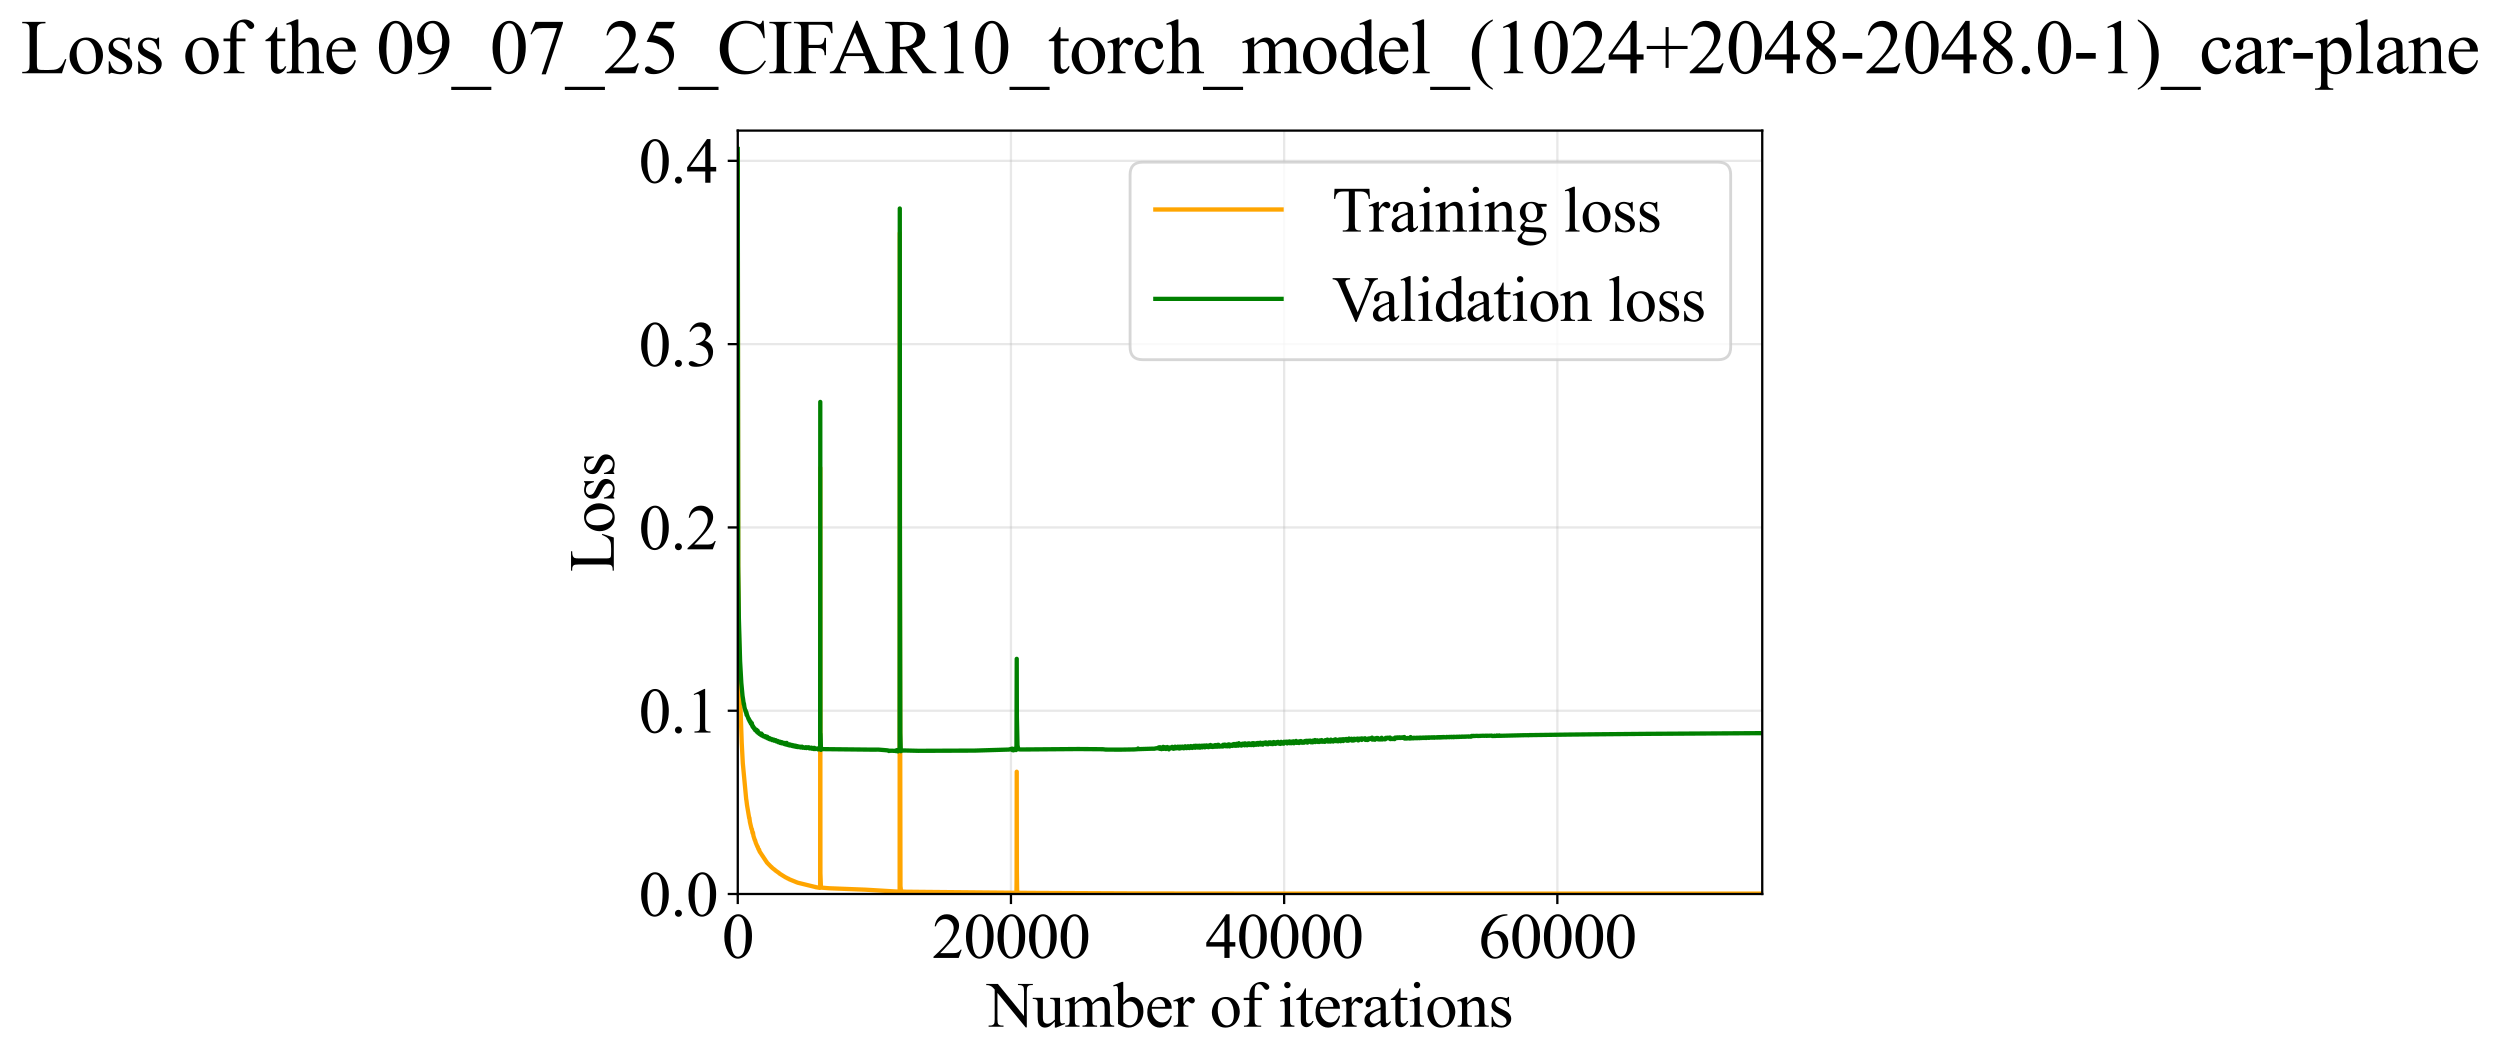 <?xml version="1.0" encoding="utf-8" standalone="no"?>
<!DOCTYPE svg PUBLIC "-//W3C//DTD SVG 1.1//EN"
  "http://www.w3.org/Graphics/SVG/1.1/DTD/svg11.dtd">
<svg xmlns:xlink="http://www.w3.org/1999/xlink" width="871.472pt" height="369.808pt" viewBox="0 0 871.472 369.808" xmlns="http://www.w3.org/2000/svg" version="1.1">
 <defs>
  <style type="text/css">*{stroke-linejoin: round; stroke-linecap: butt}</style>
 </defs>
 <g id="figure_1">
  <g id="patch_1">
   <path d="M -0 369.808 
L 871.472 369.808 
L 871.472 0 
L -0 0 
z
" style="fill: #ffffff"/>
  </g>
  <g id="axes_1">
   <g id="patch_2">
    <path d="M 257.176 311.644 
L 614.296 311.644 
L 614.296 45.532 
L 257.176 45.532 
z
" style="fill: #ffffff"/>
   </g>
   <g id="matplotlib.axis_1">
    <g id="xtick_1">
     <g id="line2d_1">
      <path d="M 257.176 311.644 
L 257.176 45.532 
" clip-path="url(#p60d280b3f9)" style="fill: none; stroke: #b0b0b0; stroke-opacity: 0.3; stroke-width: 0.8; stroke-linecap: square"/>
     </g>
     <g id="line2d_2">
      <defs>
       <path id="m506f742b90" d="M 0 0 
L 0 3.5 
" style="stroke: #000000; stroke-width: 0.8"/>
      </defs>
      <g>
       <use xlink:href="#m506f742b90" x="257.176" y="311.644" style="stroke: #000000; stroke-width: 0.8"/>
      </g>
     </g>
     <g id="text_1">
      <!-- 0 -->
      <g transform="translate(251.676 333.92) scale(0.22 -0.22)">
       <defs>
        <path id="TimesNewRomanPSMT-30" d="M 231 2094 
Q 231 2819 450 3342 
Q 669 3866 1031 4122 
Q 1313 4325 1613 4325 
Q 2100 4325 2488 3828 
Q 2972 3213 2972 2159 
Q 2972 1422 2759 906 
Q 2547 391 2217 158 
Q 1888 -75 1581 -75 
Q 975 -75 572 641 
Q 231 1244 231 2094 
z
M 844 2016 
Q 844 1141 1059 588 
Q 1238 122 1591 122 
Q 1759 122 1940 273 
Q 2122 425 2216 781 
Q 2359 1319 2359 2297 
Q 2359 3022 2209 3506 
Q 2097 3866 1919 4016 
Q 1791 4119 1609 4119 
Q 1397 4119 1231 3928 
Q 1006 3669 925 3112 
Q 844 2556 844 2016 
z
" transform="scale(0.016)"/>
       </defs>
       <use xlink:href="#TimesNewRomanPSMT-30"/>
      </g>
     </g>
    </g>
    <g id="xtick_2">
     <g id="line2d_3">
      <path d="M 352.408 311.644 
L 352.408 45.532 
" clip-path="url(#p60d280b3f9)" style="fill: none; stroke: #b0b0b0; stroke-opacity: 0.3; stroke-width: 0.8; stroke-linecap: square"/>
     </g>
     <g id="line2d_4">
      <g>
       <use xlink:href="#m506f742b90" x="352.408" y="311.644" style="stroke: #000000; stroke-width: 0.8"/>
      </g>
     </g>
     <g id="text_2">
      <!-- 20000 -->
      <g transform="translate(324.908 333.92) scale(0.22 -0.22)">
       <defs>
        <path id="TimesNewRomanPSMT-32" d="M 2934 816 
L 2638 0 
L 138 0 
L 138 116 
Q 1241 1122 1691 1759 
Q 2141 2397 2141 2925 
Q 2141 3328 1894 3587 
Q 1647 3847 1303 3847 
Q 991 3847 742 3664 
Q 494 3481 375 3128 
L 259 3128 
Q 338 3706 661 4015 
Q 984 4325 1469 4325 
Q 1984 4325 2329 3994 
Q 2675 3663 2675 3213 
Q 2675 2891 2525 2569 
Q 2294 2063 1775 1497 
Q 997 647 803 472 
L 1909 472 
Q 2247 472 2383 497 
Q 2519 522 2628 598 
Q 2738 675 2819 816 
L 2934 816 
z
" transform="scale(0.016)"/>
       </defs>
       <use xlink:href="#TimesNewRomanPSMT-32"/>
       <use xlink:href="#TimesNewRomanPSMT-30" transform="translate(50 0)"/>
       <use xlink:href="#TimesNewRomanPSMT-30" transform="translate(100 0)"/>
       <use xlink:href="#TimesNewRomanPSMT-30" transform="translate(150 0)"/>
       <use xlink:href="#TimesNewRomanPSMT-30" transform="translate(200 0)"/>
      </g>
     </g>
    </g>
    <g id="xtick_3">
     <g id="line2d_5">
      <path d="M 447.64 311.644 
L 447.64 45.532 
" clip-path="url(#p60d280b3f9)" style="fill: none; stroke: #b0b0b0; stroke-opacity: 0.3; stroke-width: 0.8; stroke-linecap: square"/>
     </g>
     <g id="line2d_6">
      <g>
       <use xlink:href="#m506f742b90" x="447.64" y="311.644" style="stroke: #000000; stroke-width: 0.8"/>
      </g>
     </g>
     <g id="text_3">
      <!-- 40000 -->
      <g transform="translate(420.14 333.92) scale(0.22 -0.22)">
       <defs>
        <path id="TimesNewRomanPSMT-34" d="M 2978 1563 
L 2978 1119 
L 2409 1119 
L 2409 0 
L 1894 0 
L 1894 1119 
L 100 1119 
L 100 1519 
L 2066 4325 
L 2409 4325 
L 2409 1563 
L 2978 1563 
z
M 1894 1563 
L 1894 3666 
L 406 1563 
L 1894 1563 
z
" transform="scale(0.016)"/>
       </defs>
       <use xlink:href="#TimesNewRomanPSMT-34"/>
       <use xlink:href="#TimesNewRomanPSMT-30" transform="translate(50 0)"/>
       <use xlink:href="#TimesNewRomanPSMT-30" transform="translate(100 0)"/>
       <use xlink:href="#TimesNewRomanPSMT-30" transform="translate(150 0)"/>
       <use xlink:href="#TimesNewRomanPSMT-30" transform="translate(200 0)"/>
      </g>
     </g>
    </g>
    <g id="xtick_4">
     <g id="line2d_7">
      <path d="M 542.872 311.644 
L 542.872 45.532 
" clip-path="url(#p60d280b3f9)" style="fill: none; stroke: #b0b0b0; stroke-opacity: 0.3; stroke-width: 0.8; stroke-linecap: square"/>
     </g>
     <g id="line2d_8">
      <g>
       <use xlink:href="#m506f742b90" x="542.872" y="311.644" style="stroke: #000000; stroke-width: 0.8"/>
      </g>
     </g>
     <g id="text_4">
      <!-- 60000 -->
      <g transform="translate(515.372 333.92) scale(0.22 -0.22)">
       <defs>
        <path id="TimesNewRomanPSMT-36" d="M 2869 4325 
L 2869 4209 
Q 2456 4169 2195 4045 
Q 1934 3922 1679 3669 
Q 1425 3416 1258 3105 
Q 1091 2794 978 2366 
Q 1428 2675 1881 2675 
Q 2316 2675 2634 2325 
Q 2953 1975 2953 1425 
Q 2953 894 2631 456 
Q 2244 -75 1606 -75 
Q 1172 -75 869 213 
Q 275 772 275 1663 
Q 275 2231 503 2743 
Q 731 3256 1154 3653 
Q 1578 4050 1965 4187 
Q 2353 4325 2688 4325 
L 2869 4325 
z
M 925 2138 
Q 869 1716 869 1456 
Q 869 1156 980 804 
Q 1091 453 1309 247 
Q 1469 100 1697 100 
Q 1969 100 2183 356 
Q 2397 613 2397 1088 
Q 2397 1622 2184 2012 
Q 1972 2403 1581 2403 
Q 1463 2403 1327 2353 
Q 1191 2303 925 2138 
z
" transform="scale(0.016)"/>
       </defs>
       <use xlink:href="#TimesNewRomanPSMT-36"/>
       <use xlink:href="#TimesNewRomanPSMT-30" transform="translate(50 0)"/>
       <use xlink:href="#TimesNewRomanPSMT-30" transform="translate(100 0)"/>
       <use xlink:href="#TimesNewRomanPSMT-30" transform="translate(150 0)"/>
       <use xlink:href="#TimesNewRomanPSMT-30" transform="translate(200 0)"/>
      </g>
     </g>
    </g>
    <g id="text_5">
     <!-- Number of iterations -->
     <g transform="translate(344.094 357.902) scale(0.22 -0.22)">
      <defs>
       <path id="TimesNewRomanPSMT-4e" d="M -84 4238 
L 1066 4238 
L 3656 1059 
L 3656 3503 
Q 3656 3894 3569 3991 
Q 3453 4122 3203 4122 
L 3056 4122 
L 3056 4238 
L 4531 4238 
L 4531 4122 
L 4381 4122 
Q 4113 4122 4000 3959 
Q 3931 3859 3931 3503 
L 3931 -69 
L 3819 -69 
L 1025 3344 
L 1025 734 
Q 1025 344 1109 247 
Q 1228 116 1475 116 
L 1625 116 
L 1625 0 
L 150 0 
L 150 116 
L 297 116 
Q 569 116 681 278 
Q 750 378 750 734 
L 750 3681 
Q 566 3897 470 3965 
Q 375 4034 191 4094 
Q 100 4122 -84 4122 
L -84 4238 
z
" transform="scale(0.016)"/>
       <path id="TimesNewRomanPSMT-75" d="M 2709 2863 
L 2709 1128 
Q 2709 631 2732 520 
Q 2756 409 2807 365 
Q 2859 322 2928 322 
Q 3025 322 3147 375 
L 3191 266 
L 2334 -88 
L 2194 -88 
L 2194 519 
Q 1825 119 1631 15 
Q 1438 -88 1222 -88 
Q 981 -88 804 51 
Q 628 191 559 409 
Q 491 628 491 1028 
L 491 2306 
Q 491 2509 447 2587 
Q 403 2666 317 2708 
Q 231 2750 6 2747 
L 6 2863 
L 1009 2863 
L 1009 947 
Q 1009 547 1148 422 
Q 1288 297 1484 297 
Q 1619 297 1789 381 
Q 1959 466 2194 703 
L 2194 2325 
Q 2194 2569 2105 2655 
Q 2016 2741 1734 2747 
L 1734 2863 
L 2709 2863 
z
" transform="scale(0.016)"/>
       <path id="TimesNewRomanPSMT-6d" d="M 1050 2338 
Q 1363 2650 1419 2697 
Q 1559 2816 1721 2881 
Q 1884 2947 2044 2947 
Q 2313 2947 2506 2790 
Q 2700 2634 2766 2338 
Q 3088 2713 3309 2830 
Q 3531 2947 3766 2947 
Q 3994 2947 4170 2830 
Q 4347 2713 4450 2447 
Q 4519 2266 4519 1878 
L 4519 647 
Q 4519 378 4559 278 
Q 4591 209 4675 161 
Q 4759 113 4950 113 
L 4950 0 
L 3538 0 
L 3538 113 
L 3597 113 
Q 3781 113 3884 184 
Q 3956 234 3988 344 
Q 4000 397 4000 647 
L 4000 1878 
Q 4000 2228 3916 2372 
Q 3794 2572 3525 2572 
Q 3359 2572 3192 2489 
Q 3025 2406 2788 2181 
L 2781 2147 
L 2788 2013 
L 2788 647 
Q 2788 353 2820 281 
Q 2853 209 2943 161 
Q 3034 113 3253 113 
L 3253 0 
L 1806 0 
L 1806 113 
Q 2044 113 2133 169 
Q 2222 225 2256 338 
Q 2272 391 2272 647 
L 2272 1878 
Q 2272 2228 2169 2381 
Q 2031 2581 1784 2581 
Q 1616 2581 1450 2491 
Q 1191 2353 1050 2181 
L 1050 647 
Q 1050 366 1089 281 
Q 1128 197 1204 155 
Q 1281 113 1516 113 
L 1516 0 
L 100 0 
L 100 113 
Q 297 113 375 155 
Q 453 197 493 289 
Q 534 381 534 647 
L 534 1741 
Q 534 2213 506 2350 
Q 484 2453 437 2492 
Q 391 2531 309 2531 
Q 222 2531 100 2484 
L 53 2597 
L 916 2947 
L 1050 2947 
L 1050 2338 
z
" transform="scale(0.016)"/>
       <path id="TimesNewRomanPSMT-62" d="M 984 2369 
Q 1400 2947 1881 2947 
Q 2322 2947 2650 2570 
Q 2978 2194 2978 1541 
Q 2978 778 2472 313 
Q 2038 -88 1503 -88 
Q 1253 -88 995 3 
Q 738 94 469 275 
L 469 3241 
Q 469 3728 445 3840 
Q 422 3953 372 3993 
Q 322 4034 247 4034 
Q 159 4034 28 3984 
L -16 4094 
L 844 4444 
L 984 4444 
L 984 2369 
z
M 984 2169 
L 984 456 
Q 1144 300 1314 220 
Q 1484 141 1663 141 
Q 1947 141 2192 453 
Q 2438 766 2438 1363 
Q 2438 1913 2192 2208 
Q 1947 2503 1634 2503 
Q 1469 2503 1303 2419 
Q 1178 2356 984 2169 
z
" transform="scale(0.016)"/>
       <path id="TimesNewRomanPSMT-65" d="M 681 1784 
Q 678 1147 991 784 
Q 1303 422 1725 422 
Q 2006 422 2214 576 
Q 2422 731 2563 1106 
L 2659 1044 
Q 2594 616 2278 264 
Q 1963 -88 1488 -88 
Q 972 -88 605 314 
Q 238 716 238 1394 
Q 238 2128 614 2539 
Q 991 2950 1559 2950 
Q 2041 2950 2350 2633 
Q 2659 2316 2659 1784 
L 681 1784 
z
M 681 1966 
L 2006 1966 
Q 1991 2241 1941 2353 
Q 1863 2528 1708 2628 
Q 1553 2728 1384 2728 
Q 1125 2728 920 2526 
Q 716 2325 681 1966 
z
" transform="scale(0.016)"/>
       <path id="TimesNewRomanPSMT-72" d="M 1038 2947 
L 1038 2303 
Q 1397 2947 1775 2947 
Q 1947 2947 2059 2842 
Q 2172 2738 2172 2600 
Q 2172 2478 2090 2393 
Q 2009 2309 1897 2309 
Q 1788 2309 1652 2417 
Q 1516 2525 1450 2525 
Q 1394 2525 1328 2463 
Q 1188 2334 1038 2041 
L 1038 669 
Q 1038 431 1097 309 
Q 1138 225 1241 169 
Q 1344 113 1538 113 
L 1538 0 
L 72 0 
L 72 113 
Q 291 113 397 181 
Q 475 231 506 341 
Q 522 394 522 644 
L 522 1753 
Q 522 2253 501 2348 
Q 481 2444 426 2487 
Q 372 2531 291 2531 
Q 194 2531 72 2484 
L 41 2597 
L 906 2947 
L 1038 2947 
z
" transform="scale(0.016)"/>
       <path id="TimesNewRomanPSMT-20" transform="scale(0.016)"/>
       <path id="TimesNewRomanPSMT-6f" d="M 1600 2947 
Q 2250 2947 2644 2453 
Q 2978 2031 2978 1484 
Q 2978 1100 2793 706 
Q 2609 313 2286 112 
Q 1963 -88 1566 -88 
Q 919 -88 538 428 
Q 216 863 216 1403 
Q 216 1797 411 2186 
Q 606 2575 925 2761 
Q 1244 2947 1600 2947 
z
M 1503 2744 
Q 1338 2744 1170 2645 
Q 1003 2547 900 2300 
Q 797 2053 797 1666 
Q 797 1041 1045 587 
Q 1294 134 1700 134 
Q 2003 134 2200 384 
Q 2397 634 2397 1244 
Q 2397 2006 2069 2444 
Q 1847 2744 1503 2744 
z
" transform="scale(0.016)"/>
       <path id="TimesNewRomanPSMT-66" d="M 1319 2638 
L 1319 756 
Q 1319 356 1406 250 
Q 1522 113 1716 113 
L 1975 113 
L 1975 0 
L 266 0 
L 266 113 
L 394 113 
Q 519 113 622 175 
Q 725 238 764 344 
Q 803 450 803 756 
L 803 2638 
L 247 2638 
L 247 2863 
L 803 2863 
L 803 3050 
Q 803 3478 940 3775 
Q 1078 4072 1361 4255 
Q 1644 4438 1997 4438 
Q 2325 4438 2600 4225 
Q 2781 4084 2781 3909 
Q 2781 3816 2700 3733 
Q 2619 3650 2525 3650 
Q 2453 3650 2373 3701 
Q 2294 3753 2178 3923 
Q 2063 4094 1966 4153 
Q 1869 4213 1750 4213 
Q 1606 4213 1506 4136 
Q 1406 4059 1362 3898 
Q 1319 3738 1319 3069 
L 1319 2863 
L 2056 2863 
L 2056 2638 
L 1319 2638 
z
" transform="scale(0.016)"/>
       <path id="TimesNewRomanPSMT-69" d="M 928 4444 
Q 1059 4444 1151 4351 
Q 1244 4259 1244 4128 
Q 1244 3997 1151 3903 
Q 1059 3809 928 3809 
Q 797 3809 703 3903 
Q 609 3997 609 4128 
Q 609 4259 701 4351 
Q 794 4444 928 4444 
z
M 1188 2947 
L 1188 647 
Q 1188 378 1227 289 
Q 1266 200 1342 156 
Q 1419 113 1622 113 
L 1622 0 
L 231 0 
L 231 113 
Q 441 113 512 153 
Q 584 194 626 287 
Q 669 381 669 647 
L 669 1750 
Q 669 2216 641 2353 
Q 619 2453 572 2492 
Q 525 2531 444 2531 
Q 356 2531 231 2484 
L 188 2597 
L 1050 2947 
L 1188 2947 
z
" transform="scale(0.016)"/>
       <path id="TimesNewRomanPSMT-74" d="M 1031 3803 
L 1031 2863 
L 1700 2863 
L 1700 2644 
L 1031 2644 
L 1031 788 
Q 1031 509 1111 412 
Q 1191 316 1316 316 
Q 1419 316 1516 380 
Q 1613 444 1666 569 
L 1788 569 
Q 1678 263 1478 108 
Q 1278 -47 1066 -47 
Q 922 -47 784 33 
Q 647 113 581 261 
Q 516 409 516 719 
L 516 2644 
L 63 2644 
L 63 2747 
Q 234 2816 414 2980 
Q 594 3144 734 3369 
Q 806 3488 934 3803 
L 1031 3803 
z
" transform="scale(0.016)"/>
       <path id="TimesNewRomanPSMT-61" d="M 1822 413 
Q 1381 72 1269 19 
Q 1100 -59 909 -59 
Q 613 -59 420 144 
Q 228 347 228 678 
Q 228 888 322 1041 
Q 450 1253 767 1440 
Q 1084 1628 1822 1897 
L 1822 2009 
Q 1822 2438 1686 2597 
Q 1550 2756 1291 2756 
Q 1094 2756 978 2650 
Q 859 2544 859 2406 
L 866 2225 
Q 866 2081 792 2003 
Q 719 1925 600 1925 
Q 484 1925 411 2006 
Q 338 2088 338 2228 
Q 338 2497 613 2722 
Q 888 2947 1384 2947 
Q 1766 2947 2009 2819 
Q 2194 2722 2281 2516 
Q 2338 2381 2338 1966 
L 2338 994 
Q 2338 584 2353 492 
Q 2369 400 2405 369 
Q 2441 338 2488 338 
Q 2538 338 2575 359 
Q 2641 400 2828 588 
L 2828 413 
Q 2478 -56 2159 -56 
Q 2006 -56 1915 50 
Q 1825 156 1822 413 
z
M 1822 616 
L 1822 1706 
Q 1350 1519 1213 1441 
Q 966 1303 859 1153 
Q 753 1003 753 825 
Q 753 600 887 451 
Q 1022 303 1197 303 
Q 1434 303 1822 616 
z
" transform="scale(0.016)"/>
       <path id="TimesNewRomanPSMT-6e" d="M 1034 2341 
Q 1538 2947 1994 2947 
Q 2228 2947 2397 2830 
Q 2566 2713 2666 2444 
Q 2734 2256 2734 1869 
L 2734 647 
Q 2734 375 2778 278 
Q 2813 200 2889 156 
Q 2966 113 3172 113 
L 3172 0 
L 1756 0 
L 1756 113 
L 1816 113 
Q 2016 113 2095 173 
Q 2175 234 2206 353 
Q 2219 400 2219 647 
L 2219 1819 
Q 2219 2209 2117 2386 
Q 2016 2563 1775 2563 
Q 1403 2563 1034 2156 
L 1034 647 
Q 1034 356 1069 288 
Q 1113 197 1189 155 
Q 1266 113 1500 113 
L 1500 0 
L 84 0 
L 84 113 
L 147 113 
Q 366 113 442 223 
Q 519 334 519 647 
L 519 1709 
Q 519 2225 495 2337 
Q 472 2450 423 2490 
Q 375 2531 294 2531 
Q 206 2531 84 2484 
L 38 2597 
L 900 2947 
L 1034 2947 
L 1034 2341 
z
" transform="scale(0.016)"/>
       <path id="TimesNewRomanPSMT-73" d="M 2050 2947 
L 2050 1972 
L 1947 1972 
Q 1828 2431 1642 2597 
Q 1456 2763 1169 2763 
Q 950 2763 815 2647 
Q 681 2531 681 2391 
Q 681 2216 781 2091 
Q 878 1963 1175 1819 
L 1631 1597 
Q 2266 1288 2266 781 
Q 2266 391 1970 151 
Q 1675 -88 1309 -88 
Q 1047 -88 709 6 
Q 606 38 541 38 
Q 469 38 428 -44 
L 325 -44 
L 325 978 
L 428 978 
Q 516 541 762 319 
Q 1009 97 1316 97 
Q 1531 97 1667 223 
Q 1803 350 1803 528 
Q 1803 744 1651 891 
Q 1500 1038 1047 1263 
Q 594 1488 453 1669 
Q 313 1847 313 2119 
Q 313 2472 555 2709 
Q 797 2947 1181 2947 
Q 1350 2947 1591 2875 
Q 1750 2828 1803 2828 
Q 1853 2828 1881 2850 
Q 1909 2872 1947 2947 
L 2050 2947 
z
" transform="scale(0.016)"/>
      </defs>
      <use xlink:href="#TimesNewRomanPSMT-4e"/>
      <use xlink:href="#TimesNewRomanPSMT-75" transform="translate(72.217 0)"/>
      <use xlink:href="#TimesNewRomanPSMT-6d" transform="translate(122.217 0)"/>
      <use xlink:href="#TimesNewRomanPSMT-62" transform="translate(200 0)"/>
      <use xlink:href="#TimesNewRomanPSMT-65" transform="translate(250 0)"/>
      <use xlink:href="#TimesNewRomanPSMT-72" transform="translate(294.385 0)"/>
      <use xlink:href="#TimesNewRomanPSMT-20" transform="translate(327.686 0)"/>
      <use xlink:href="#TimesNewRomanPSMT-6f" transform="translate(352.686 0)"/>
      <use xlink:href="#TimesNewRomanPSMT-66" transform="translate(402.686 0)"/>
      <use xlink:href="#TimesNewRomanPSMT-20" transform="translate(435.986 0)"/>
      <use xlink:href="#TimesNewRomanPSMT-69" transform="translate(460.986 0)"/>
      <use xlink:href="#TimesNewRomanPSMT-74" transform="translate(488.77 0)"/>
      <use xlink:href="#TimesNewRomanPSMT-65" transform="translate(516.553 0)"/>
      <use xlink:href="#TimesNewRomanPSMT-72" transform="translate(560.938 0)"/>
      <use xlink:href="#TimesNewRomanPSMT-61" transform="translate(594.238 0)"/>
      <use xlink:href="#TimesNewRomanPSMT-74" transform="translate(638.623 0)"/>
      <use xlink:href="#TimesNewRomanPSMT-69" transform="translate(666.406 0)"/>
      <use xlink:href="#TimesNewRomanPSMT-6f" transform="translate(694.189 0)"/>
      <use xlink:href="#TimesNewRomanPSMT-6e" transform="translate(744.189 0)"/>
      <use xlink:href="#TimesNewRomanPSMT-73" transform="translate(794.189 0)"/>
     </g>
    </g>
   </g>
   <g id="matplotlib.axis_2">
    <g id="ytick_1">
     <g id="line2d_9">
      <path d="M 257.176 311.644 
L 614.296 311.644 
" clip-path="url(#p60d280b3f9)" style="fill: none; stroke: #b0b0b0; stroke-opacity: 0.3; stroke-width: 0.8; stroke-linecap: square"/>
     </g>
     <g id="line2d_10">
      <defs>
       <path id="m49416305bf" d="M 0 0 
L -3.5 0 
" style="stroke: #000000; stroke-width: 0.8"/>
      </defs>
      <g>
       <use xlink:href="#m49416305bf" x="257.176" y="311.644" style="stroke: #000000; stroke-width: 0.8"/>
      </g>
     </g>
     <g id="text_6">
      <!-- 0.0 -->
      <g transform="translate(222.676 319.282) scale(0.22 -0.22)">
       <defs>
        <path id="TimesNewRomanPSMT-2e" d="M 800 606 
Q 947 606 1047 504 
Q 1147 403 1147 259 
Q 1147 116 1045 14 
Q 944 -88 800 -88 
Q 656 -88 554 14 
Q 453 116 453 259 
Q 453 406 554 506 
Q 656 606 800 606 
z
" transform="scale(0.016)"/>
       </defs>
       <use xlink:href="#TimesNewRomanPSMT-30"/>
       <use xlink:href="#TimesNewRomanPSMT-2e" transform="translate(50 0)"/>
       <use xlink:href="#TimesNewRomanPSMT-30" transform="translate(75 0)"/>
      </g>
     </g>
    </g>
    <g id="ytick_2">
     <g id="line2d_11">
      <path d="M 257.176 247.748 
L 614.296 247.748 
" clip-path="url(#p60d280b3f9)" style="fill: none; stroke: #b0b0b0; stroke-opacity: 0.3; stroke-width: 0.8; stroke-linecap: square"/>
     </g>
     <g id="line2d_12">
      <g>
       <use xlink:href="#m49416305bf" x="257.176" y="247.748" style="stroke: #000000; stroke-width: 0.8"/>
      </g>
     </g>
     <g id="text_7">
      <!-- 0.1 -->
      <g transform="translate(222.676 255.386) scale(0.22 -0.22)">
       <defs>
        <path id="TimesNewRomanPSMT-31" d="M 750 3822 
L 1781 4325 
L 1884 4325 
L 1884 747 
Q 1884 391 1914 303 
Q 1944 216 2037 169 
Q 2131 122 2419 116 
L 2419 0 
L 825 0 
L 825 116 
Q 1125 122 1212 167 
Q 1300 213 1334 289 
Q 1369 366 1369 747 
L 1369 3034 
Q 1369 3497 1338 3628 
Q 1316 3728 1258 3775 
Q 1200 3822 1119 3822 
Q 1003 3822 797 3725 
L 750 3822 
z
" transform="scale(0.016)"/>
       </defs>
       <use xlink:href="#TimesNewRomanPSMT-30"/>
       <use xlink:href="#TimesNewRomanPSMT-2e" transform="translate(50 0)"/>
       <use xlink:href="#TimesNewRomanPSMT-31" transform="translate(75 0)"/>
      </g>
     </g>
    </g>
    <g id="ytick_3">
     <g id="line2d_13">
      <path d="M 257.176 183.853 
L 614.296 183.853 
" clip-path="url(#p60d280b3f9)" style="fill: none; stroke: #b0b0b0; stroke-opacity: 0.3; stroke-width: 0.8; stroke-linecap: square"/>
     </g>
     <g id="line2d_14">
      <g>
       <use xlink:href="#m49416305bf" x="257.176" y="183.853" style="stroke: #000000; stroke-width: 0.8"/>
      </g>
     </g>
     <g id="text_8">
      <!-- 0.2 -->
      <g transform="translate(222.676 191.491) scale(0.22 -0.22)">
       <use xlink:href="#TimesNewRomanPSMT-30"/>
       <use xlink:href="#TimesNewRomanPSMT-2e" transform="translate(50 0)"/>
       <use xlink:href="#TimesNewRomanPSMT-32" transform="translate(75 0)"/>
      </g>
     </g>
    </g>
    <g id="ytick_4">
     <g id="line2d_15">
      <path d="M 257.176 119.957 
L 614.296 119.957 
" clip-path="url(#p60d280b3f9)" style="fill: none; stroke: #b0b0b0; stroke-opacity: 0.3; stroke-width: 0.8; stroke-linecap: square"/>
     </g>
     <g id="line2d_16">
      <g>
       <use xlink:href="#m49416305bf" x="257.176" y="119.957" style="stroke: #000000; stroke-width: 0.8"/>
      </g>
     </g>
     <g id="text_9">
      <!-- 0.3 -->
      <g transform="translate(222.676 127.596) scale(0.22 -0.22)">
       <defs>
        <path id="TimesNewRomanPSMT-33" d="M 325 3431 
Q 506 3859 782 4092 
Q 1059 4325 1472 4325 
Q 1981 4325 2253 3994 
Q 2459 3747 2459 3466 
Q 2459 3003 1878 2509 
Q 2269 2356 2469 2072 
Q 2669 1788 2669 1403 
Q 2669 853 2319 450 
Q 1863 -75 997 -75 
Q 569 -75 414 31 
Q 259 138 259 259 
Q 259 350 332 419 
Q 406 488 509 488 
Q 588 488 669 463 
Q 722 447 909 348 
Q 1097 250 1169 231 
Q 1284 197 1416 197 
Q 1734 197 1970 444 
Q 2206 691 2206 1028 
Q 2206 1275 2097 1509 
Q 2016 1684 1919 1775 
Q 1784 1900 1550 2001 
Q 1316 2103 1072 2103 
L 972 2103 
L 972 2197 
Q 1219 2228 1467 2375 
Q 1716 2522 1828 2728 
Q 1941 2934 1941 3181 
Q 1941 3503 1739 3701 
Q 1538 3900 1238 3900 
Q 753 3900 428 3381 
L 325 3431 
z
" transform="scale(0.016)"/>
       </defs>
       <use xlink:href="#TimesNewRomanPSMT-30"/>
       <use xlink:href="#TimesNewRomanPSMT-2e" transform="translate(50 0)"/>
       <use xlink:href="#TimesNewRomanPSMT-33" transform="translate(75 0)"/>
      </g>
     </g>
    </g>
    <g id="ytick_5">
     <g id="line2d_17">
      <path d="M 257.176 56.062 
L 614.296 56.062 
" clip-path="url(#p60d280b3f9)" style="fill: none; stroke: #b0b0b0; stroke-opacity: 0.3; stroke-width: 0.8; stroke-linecap: square"/>
     </g>
     <g id="line2d_18">
      <g>
       <use xlink:href="#m49416305bf" x="257.176" y="56.062" style="stroke: #000000; stroke-width: 0.8"/>
      </g>
     </g>
     <g id="text_10">
      <!-- 0.4 -->
      <g transform="translate(222.676 63.7) scale(0.22 -0.22)">
       <use xlink:href="#TimesNewRomanPSMT-30"/>
       <use xlink:href="#TimesNewRomanPSMT-2e" transform="translate(50 0)"/>
       <use xlink:href="#TimesNewRomanPSMT-34" transform="translate(75 0)"/>
      </g>
     </g>
    </g>
    <g id="text_11">
     <!-- Loss -->
     <g transform="translate(213.97 199.369) rotate(-90) scale(0.22 -0.22)">
      <defs>
       <path id="TimesNewRomanPSMT-4c" d="M 3669 1172 
L 3772 1150 
L 3409 0 
L 128 0 
L 128 116 
L 288 116 
Q 556 116 672 291 
Q 738 391 738 753 
L 738 3488 
Q 738 3884 650 3984 
Q 528 4122 288 4122 
L 128 4122 
L 128 4238 
L 2047 4238 
L 2047 4122 
Q 1709 4125 1573 4059 
Q 1438 3994 1388 3894 
Q 1338 3794 1338 3416 
L 1338 753 
Q 1338 494 1388 397 
Q 1425 331 1503 300 
Q 1581 269 1991 269 
L 2300 269 
Q 2788 269 2984 341 
Q 3181 413 3343 595 
Q 3506 778 3669 1172 
z
" transform="scale(0.016)"/>
      </defs>
      <use xlink:href="#TimesNewRomanPSMT-4c"/>
      <use xlink:href="#TimesNewRomanPSMT-6f" transform="translate(61.084 0)"/>
      <use xlink:href="#TimesNewRomanPSMT-73" transform="translate(111.084 0)"/>
      <use xlink:href="#TimesNewRomanPSMT-73" transform="translate(150 0)"/>
     </g>
    </g>
   </g>
   <g id="line2d_19">
    <path d="M 257.176 53.844 
L 257.319 199.566 
L 257.605 223.612 
L 258.033 243.885 
L 258.557 258.981 
L 258.938 266.096 
L 260.129 278.738 
L 260.176 278.854 
L 260.414 280.743 
L 261.176 285.248 
L 261.224 285.061 
L 261.414 286.535 
L 261.986 289.017 
L 262.033 289.063 
L 262.081 288.986 
L 262.319 290.271 
L 262.414 290.549 
L 262.462 290.186 
L 262.653 291.41 
L 263.129 292.902 
L 263.176 292.82 
L 263.462 293.805 
L 264.081 295.264 
L 264.129 295.174 
L 264.319 295.837 
L 264.415 295.983 
L 264.557 296.333 
L 264.605 296.147 
L 264.796 296.828 
L 267.081 300.271 
L 267.129 300.292 
L 267.319 300.647 
L 268.891 302.259 
L 268.939 302.233 
L 269.177 302.531 
L 269.986 303.157 
L 270.034 303.154 
L 270.224 303.383 
L 271.415 304.224 
L 271.463 304.224 
L 271.653 304.462 
L 273.368 305.542 
L 273.796 305.798 
L 273.939 305.881 
L 274.32 306.056 
L 274.606 306.244 
L 274.891 306.308 
L 275.082 306.484 
L 277.273 307.374 
L 277.463 307.468 
L 278.13 307.713 
L 284.225 309.205 
L 284.273 309.175 
L 284.321 309.257 
L 285.178 309.392 
L 285.797 309.509 
L 285.892 309.461 
L 285.94 163.09 
L 285.987 304.417 
L 286.178 309.407 
L 289.083 309.639 
L 301.75 310.136 
L 313.608 310.843 
L 313.656 81.256 
L 313.704 200.784 
L 313.894 308.894 
L 314.085 310.627 
L 314.418 310.755 
L 315.513 310.839 
L 321.276 310.9 
L 354.278 311.21 
L 354.326 311.228 
L 354.373 306.384 
L 354.421 269.021 
L 354.468 303.98 
L 354.564 310.992 
L 354.611 310.863 
L 354.802 311.147 
L 355.659 311.221 
L 360.183 311.257 
L 399.805 311.46 
L 447.189 311.513 
L 614.296 311.516 
L 614.296 311.516 
" clip-path="url(#p60d280b3f9)" style="fill: none; stroke: #ffa500; stroke-width: 1.5; stroke-linecap: square"/>
   </g>
   <g id="line2d_20">
    <path d="M 257.176 51.921 
L 257.319 197.139 
L 257.557 215.427 
L 257.986 230.409 
L 258.414 238.05 
L 258.843 242.595 
L 259.033 243.73 
L 259.271 245.532 
L 259.319 245.217 
L 259.509 246.567 
L 259.795 247.601 
L 259.89 247.985 
L 259.938 247.684 
L 260.033 248.38 
L 260.081 248.357 
L 260.271 249.264 
L 260.176 248.308 
L 260.367 249.115 
L 260.986 250.775 
L 261.033 250.55 
L 261.224 251.254 
L 261.271 251.002 
L 261.414 251.648 
L 261.51 251.673 
L 261.557 251.711 
L 261.605 251.491 
L 261.652 251.724 
L 261.748 252.236 
L 261.795 252.161 
L 261.843 252.115 
L 261.891 252.175 
L 261.986 252.548 
L 262.033 252.344 
L 262.081 252.076 
L 262.224 253.021 
L 262.414 253.406 
L 262.462 253.342 
L 262.51 253.117 
L 262.605 253.607 
L 262.653 253.56 
L 262.891 254.037 
L 262.986 253.803 
L 263.224 254.51 
L 263.272 254.166 
L 263.319 254.596 
L 263.462 254.531 
L 263.557 254.509 
L 263.7 254.751 
L 263.748 254.416 
L 263.795 254.796 
L 263.843 255.115 
L 263.891 255.038 
L 263.938 254.994 
L 263.986 255.092 
L 264.034 255.14 
L 264.129 254.753 
L 264.224 255.455 
L 264.272 255.414 
L 264.367 255.263 
L 264.415 255.31 
L 264.605 255.706 
L 264.653 255.791 
L 264.7 255.534 
L 264.748 255.867 
L 264.843 255.779 
L 264.891 255.843 
L 264.986 255.78 
L 265.034 255.668 
L 265.224 256.192 
L 265.367 256.056 
L 265.415 255.716 
L 265.51 256.365 
L 265.557 256.295 
L 265.605 256.239 
L 265.653 256.307 
L 265.7 256.352 
L 265.748 256.297 
L 265.796 256.131 
L 265.843 256.332 
L 265.986 256.618 
L 266.367 256.774 
L 266.51 256.816 
L 266.558 256.685 
L 266.605 256.726 
L 266.7 256.83 
L 266.796 256.604 
L 266.939 257.069 
L 267.272 257.101 
L 267.367 257.148 
L 267.462 256.818 
L 267.558 257.361 
L 267.605 257.305 
L 267.7 257.238 
L 267.748 257.295 
L 267.843 257.273 
L 267.891 257.19 
L 268.081 257.61 
L 268.224 257.495 
L 268.272 257.306 
L 268.32 257.404 
L 268.415 257.731 
L 268.462 257.719 
L 268.891 257.733 
L 268.939 257.579 
L 268.986 257.737 
L 269.129 257.995 
L 269.653 257.785 
L 269.843 258.201 
L 270.367 257.997 
L 270.558 258.432 
L 270.796 258.416 
L 270.844 258.346 
L 270.891 258.385 
L 270.986 258.457 
L 271.082 258.281 
L 271.225 258.709 
L 271.51 258.726 
L 271.558 258.591 
L 271.606 258.692 
L 271.653 258.76 
L 271.701 258.725 
L 271.796 258.519 
L 271.891 258.948 
L 271.939 258.909 
L 272.034 258.937 
L 272.129 259.022 
L 272.177 258.959 
L 272.272 258.817 
L 272.367 258.914 
L 272.463 258.682 
L 272.653 259.142 
L 273.129 259.007 
L 273.177 258.913 
L 273.368 259.335 
L 273.463 259.34 
L 273.558 259.422 
L 273.606 259.373 
L 273.701 259.238 
L 273.796 259.317 
L 273.891 259.005 
L 273.987 259.529 
L 274.034 259.518 
L 274.177 259.317 
L 274.225 258.966 
L 274.272 259.295 
L 274.32 259.614 
L 274.415 259.528 
L 274.606 259.656 
L 274.891 259.785 
L 274.939 259.764 
L 274.987 259.581 
L 275.034 259.628 
L 275.13 259.733 
L 275.225 259.453 
L 275.272 259.654 
L 275.368 259.886 
L 275.415 259.858 
L 275.653 259.819 
L 275.749 259.7 
L 275.844 259.862 
L 275.892 259.813 
L 275.939 259.641 
L 275.987 259.668 
L 276.082 260.031 
L 276.13 260.005 
L 276.225 260.046 
L 276.32 260.095 
L 276.415 259.874 
L 276.463 259.93 
L 276.511 259.982 
L 276.558 259.938 
L 276.606 259.797 
L 276.653 259.831 
L 276.796 260.175 
L 276.939 260.23 
L 277.034 260.166 
L 277.082 260.04 
L 277.13 260.061 
L 277.225 260.119 
L 277.32 259.919 
L 277.463 260.315 
L 277.606 260.367 
L 277.701 260.322 
L 277.796 260.152 
L 277.844 260.193 
L 277.939 260.208 
L 277.987 260.088 
L 278.035 260.113 
L 278.177 260.443 
L 278.796 260.254 
L 278.987 260.551 
L 279.082 260.508 
L 279.13 260.567 
L 279.225 260.549 
L 279.32 260.354 
L 279.368 260.38 
L 279.463 260.429 
L 279.558 260.272 
L 279.797 260.65 
L 279.892 260.426 
L 279.987 260.608 
L 280.035 260.583 
L 280.368 260.684 
L 280.463 260.638 
L 280.559 260.731 
L 280.606 260.671 
L 280.749 260.497 
L 280.844 260.574 
L 280.939 260.46 
L 281.13 260.774 
L 281.225 260.711 
L 281.273 260.543 
L 281.32 260.606 
L 281.368 260.668 
L 281.416 260.614 
L 281.463 260.512 
L 281.511 260.592 
L 281.559 260.671 
L 281.606 260.628 
L 281.654 260.51 
L 281.701 260.571 
L 281.797 260.711 
L 281.892 260.476 
L 282.082 260.855 
L 282.225 260.878 
L 282.511 260.894 
L 282.654 260.649 
L 282.702 260.75 
L 282.749 260.803 
L 282.797 260.746 
L 282.844 260.63 
L 282.892 260.72 
L 283.082 261.008 
L 283.273 260.782 
L 283.368 260.864 
L 283.463 260.722 
L 283.654 261.096 
L 283.749 260.978 
L 283.892 260.704 
L 283.94 260.777 
L 284.083 261.108 
L 284.94 260.903 
L 285.13 261.225 
L 285.226 261.1 
L 285.321 260.948 
L 285.368 260.985 
L 285.464 261.07 
L 285.559 260.817 
L 285.606 260.879 
L 285.702 261.211 
L 285.749 261.158 
L 285.845 261.195 
L 285.892 261.251 
L 285.94 140.113 
L 285.987 256.385 
L 286.035 255.726 
L 286.178 261.391 
L 286.226 260.949 
L 286.273 261.224 
L 286.368 261.118 
L 286.416 261.155 
L 286.607 261.123 
L 287.416 261.142 
L 304.227 261.319 
L 306.179 261.302 
L 308.227 261.466 
L 309.227 261.552 
L 309.751 261.643 
L 309.846 261.799 
L 309.942 261.707 
L 311.084 261.7 
L 311.608 261.743 
L 311.846 261.705 
L 312.18 261.8 
L 312.275 261.667 
L 312.323 261.723 
L 312.418 261.834 
L 312.513 261.517 
L 312.561 261.532 
L 312.656 261.579 
L 312.751 261.453 
L 312.989 261.92 
L 313.037 261.835 
L 313.085 261.465 
L 313.132 261.782 
L 313.418 261.573 
L 313.561 261.557 
L 313.608 261.328 
L 313.656 72.684 
L 313.704 186.331 
L 313.847 255.499 
L 313.989 261.475 
L 314.037 261.851 
L 314.085 261.745 
L 314.18 261.544 
L 314.323 261.692 
L 314.751 261.619 
L 315.609 261.617 
L 320.18 261.726 
L 339.848 261.646 
L 351.754 261.285 
L 351.944 261.204 
L 352.04 261.236 
L 352.087 261.165 
L 352.135 261.233 
L 352.183 261.248 
L 352.23 261.139 
L 352.278 261.167 
L 352.325 261.25 
L 352.373 261.203 
L 352.421 261.059 
L 352.468 261.194 
L 352.516 261.255 
L 352.564 261.141 
L 352.611 261.015 
L 352.706 261.274 
L 352.802 260.963 
L 352.944 261.508 
L 352.992 261.427 
L 353.04 261.34 
L 353.087 261.437 
L 353.135 261.514 
L 353.23 261.307 
L 353.278 261.418 
L 353.325 261.553 
L 353.373 261.384 
L 353.468 261.055 
L 353.516 261.184 
L 353.564 261.187 
L 353.659 261.031 
L 353.754 261.211 
L 353.849 260.93 
L 353.992 261.429 
L 354.087 261.343 
L 354.183 261.456 
L 354.326 260.858 
L 354.421 229.665 
L 354.468 249.89 
L 354.707 260.946 
L 354.754 260.103 
L 354.897 261.127 
L 354.945 261.027 
L 354.992 261.154 
L 355.135 261.173 
L 355.516 261.25 
L 356.897 261.256 
L 375.851 261.107 
L 384.47 261.174 
L 385.423 261.295 
L 390.471 261.316 
L 395.376 261.24 
L 396.614 261.154 
L 396.709 260.922 
L 396.757 261.043 
L 396.9 261.147 
L 397.852 261.105 
L 401.757 260.982 
L 401.996 261.002 
L 402.186 260.977 
L 402.472 261.01 
L 402.71 260.885 
L 403.091 260.855 
L 403.281 260.813 
L 403.472 260.833 
L 403.567 260.72 
L 403.615 260.827 
L 403.662 260.798 
L 403.71 260.635 
L 403.758 260.757 
L 403.805 260.84 
L 403.853 260.727 
L 403.9 260.566 
L 403.996 260.879 
L 404.043 260.796 
L 404.091 260.484 
L 404.139 260.618 
L 404.234 261.036 
L 404.424 260.476 
L 404.567 261.057 
L 404.615 260.956 
L 404.662 261.01 
L 404.71 261.088 
L 404.758 260.998 
L 404.805 260.931 
L 404.853 261.025 
L 404.9 261.14 
L 405.091 260.567 
L 405.139 260.773 
L 405.186 260.749 
L 405.234 260.547 
L 405.281 260.558 
L 405.377 260.81 
L 405.472 260.35 
L 405.567 261.055 
L 405.615 260.835 
L 405.71 260.651 
L 405.758 260.722 
L 405.853 260.56 
L 405.901 260.682 
L 405.948 260.736 
L 406.043 260.457 
L 406.234 261.061 
L 406.329 260.846 
L 406.424 261.098 
L 406.567 260.582 
L 406.615 260.7 
L 406.662 260.616 
L 406.71 260.494 
L 406.758 260.64 
L 406.805 260.732 
L 406.853 260.6 
L 406.901 260.401 
L 406.948 260.622 
L 407.043 260.993 
L 407.091 260.912 
L 407.139 260.859 
L 407.186 260.968 
L 407.234 261.036 
L 407.329 260.775 
L 407.377 260.837 
L 407.472 261.227 
L 407.567 260.584 
L 407.663 260.641 
L 407.71 260.853 
L 407.758 260.749 
L 407.948 260.603 
L 408.044 260.669 
L 408.091 260.556 
L 408.139 260.615 
L 408.186 260.657 
L 408.282 260.539 
L 408.329 260.646 
L 408.377 260.592 
L 408.425 260.431 
L 408.472 260.581 
L 408.52 260.69 
L 408.567 260.594 
L 408.615 260.337 
L 408.663 260.549 
L 408.758 260.942 
L 408.805 260.837 
L 408.853 260.799 
L 408.948 260.954 
L 409.044 260.754 
L 409.139 261.015 
L 409.234 260.487 
L 409.282 260.499 
L 409.329 260.611 
L 409.377 260.532 
L 409.425 260.389 
L 409.472 260.545 
L 409.52 260.651 
L 409.567 260.532 
L 409.615 260.288 
L 409.663 260.524 
L 409.758 260.885 
L 409.806 260.77 
L 410.139 260.845 
L 410.282 260.407 
L 410.329 260.581 
L 410.377 260.512 
L 410.425 260.344 
L 410.472 260.48 
L 410.52 260.598 
L 410.568 260.476 
L 410.615 260.277 
L 410.663 260.514 
L 410.806 260.857 
L 410.853 260.696 
L 410.901 260.768 
L 410.949 260.903 
L 410.996 260.774 
L 411.044 260.669 
L 411.091 260.798 
L 411.139 260.922 
L 411.329 260.275 
L 411.52 260.864 
L 411.663 260.292 
L 411.71 260.508 
L 411.758 260.462 
L 411.806 260.295 
L 411.853 260.438 
L 411.901 260.505 
L 411.996 260.299 
L 412.044 260.521 
L 412.091 260.51 
L 412.187 260.261 
L 412.282 260.774 
L 412.33 260.742 
L 412.377 260.651 
L 412.425 260.744 
L 412.472 260.799 
L 412.568 260.624 
L 412.663 260.85 
L 412.806 260.325 
L 412.853 260.447 
L 412.901 260.384 
L 412.949 260.237 
L 412.996 260.364 
L 413.044 260.486 
L 413.092 260.373 
L 413.139 260.148 
L 413.187 260.373 
L 413.282 260.746 
L 413.33 260.65 
L 413.377 260.613 
L 413.472 260.747 
L 413.568 260.57 
L 413.663 260.792 
L 413.758 260.269 
L 413.806 260.299 
L 413.853 260.411 
L 413.901 260.294 
L 413.949 260.201 
L 414.044 260.42 
L 414.139 260.133 
L 414.282 260.701 
L 414.33 260.568 
L 414.377 260.595 
L 414.425 260.724 
L 414.473 260.641 
L 414.52 260.506 
L 414.568 260.588 
L 414.615 260.776 
L 414.663 260.632 
L 414.758 260.209 
L 414.806 260.356 
L 414.854 260.328 
L 414.901 260.161 
L 414.949 260.253 
L 414.996 260.388 
L 415.044 260.284 
L 415.092 260.059 
L 415.139 260.305 
L 415.235 260.659 
L 415.282 260.549 
L 415.33 260.531 
L 415.425 260.645 
L 415.52 260.481 
L 415.615 260.734 
L 415.711 260.171 
L 415.758 260.34 
L 415.806 260.322 
L 415.854 260.128 
L 415.901 260.223 
L 415.949 260.343 
L 415.996 260.195 
L 416.044 260.072 
L 416.139 260.367 
L 416.235 259.993 
L 416.33 260.596 
L 416.377 260.519 
L 416.425 260.47 
L 416.473 260.593 
L 416.52 260.572 
L 416.568 260.454 
L 416.616 260.524 
L 416.663 260.648 
L 416.711 260.487 
L 416.854 259.947 
L 416.901 260.056 
L 416.949 260.553 
L 416.997 260.463 
L 417.092 260.124 
L 417.139 260.23 
L 417.187 260.224 
L 417.235 260.085 
L 417.282 260.166 
L 417.33 260.264 
L 417.378 260.154 
L 417.425 259.989 
L 417.616 260.598 
L 417.759 260.003 
L 417.854 260.226 
L 417.901 260.013 
L 417.949 260.083 
L 417.997 260.265 
L 418.044 260.142 
L 418.092 259.946 
L 418.139 260.198 
L 418.282 260.636 
L 418.378 260.034 
L 418.425 260.172 
L 418.473 260.222 
L 418.52 260.035 
L 418.568 260.068 
L 418.616 260.195 
L 418.663 260.059 
L 418.711 259.994 
L 418.759 260.181 
L 418.806 260.167 
L 418.854 259.952 
L 418.901 260.017 
L 419.092 260.549 
L 419.187 260.031 
L 419.235 260.212 
L 419.33 259.926 
L 419.378 260.123 
L 419.425 260.16 
L 419.473 259.953 
L 419.521 260.019 
L 419.568 260.17 
L 419.616 260.02 
L 419.663 259.918 
L 419.711 260.155 
L 419.759 260.13 
L 419.806 259.892 
L 419.854 260.008 
L 419.997 260.521 
L 420.14 259.913 
L 420.187 260.089 
L 420.235 260.091 
L 420.282 259.912 
L 420.33 260.015 
L 420.378 260.105 
L 420.473 259.902 
L 420.521 260.119 
L 420.568 260.097 
L 420.616 259.847 
L 420.663 259.923 
L 420.759 260.383 
L 420.806 260.366 
L 420.854 260.244 
L 420.902 260.351 
L 420.949 260.401 
L 420.997 260.254 
L 421.044 260.272 
L 421.092 260.419 
L 421.14 260.348 
L 421.187 260.183 
L 421.235 260.252 
L 421.283 260.459 
L 421.33 260.32 
L 421.425 259.872 
L 421.473 260.029 
L 421.521 260.009 
L 421.568 259.85 
L 421.616 259.957 
L 421.664 260.051 
L 421.711 259.911 
L 421.759 259.808 
L 421.854 260.09 
L 421.949 259.693 
L 422.045 260.334 
L 422.092 260.215 
L 422.14 260.169 
L 422.187 260.327 
L 422.235 260.301 
L 422.283 260.162 
L 422.33 260.279 
L 422.378 260.346 
L 422.473 260.177 
L 422.521 260.36 
L 422.568 260.283 
L 422.616 260.1 
L 422.664 260.125 
L 422.759 260.388 
L 422.854 259.885 
L 422.997 260.267 
L 423.045 260.137 
L 423.092 260.256 
L 423.14 260.274 
L 423.187 260.146 
L 423.235 260.214 
L 423.283 260.316 
L 423.33 260.169 
L 423.378 260.125 
L 423.473 260.306 
L 423.616 259.719 
L 423.664 259.741 
L 423.759 260.27 
L 423.807 260.133 
L 424.092 260.263 
L 424.14 260.087 
L 424.188 260.111 
L 424.235 260.301 
L 424.283 260.193 
L 424.426 259.651 
L 424.568 260.252 
L 424.616 260.226 
L 424.759 259.634 
L 424.949 260.216 
L 424.997 260.005 
L 425.045 260.117 
L 425.092 260.253 
L 425.14 260.044 
L 425.188 260.074 
L 425.235 260.239 
L 425.283 260.084 
L 425.33 260.057 
L 425.378 260.22 
L 425.426 260.106 
L 425.473 260.021 
L 425.569 260.177 
L 425.616 260.009 
L 425.664 260.106 
L 425.711 260.212 
L 425.807 260.017 
L 425.854 260.199 
L 425.902 260.112 
L 425.95 259.961 
L 425.997 260.082 
L 426.045 260.221 
L 426.14 259.933 
L 426.235 260.239 
L 426.331 259.634 
L 426.378 259.81 
L 426.426 259.794 
L 426.473 259.618 
L 426.521 259.763 
L 426.569 259.769 
L 426.616 259.613 
L 426.664 259.718 
L 426.712 259.787 
L 426.807 259.606 
L 426.854 259.803 
L 426.902 259.79 
L 426.95 259.555 
L 426.997 259.596 
L 427.14 260.123 
L 427.188 259.923 
L 427.235 259.98 
L 427.283 260.122 
L 427.331 259.975 
L 427.378 259.919 
L 427.426 260.085 
L 427.473 260.068 
L 427.521 259.893 
L 427.569 259.978 
L 427.616 260.136 
L 427.664 259.935 
L 427.712 259.846 
L 427.807 260.162 
L 427.902 259.584 
L 427.95 259.656 
L 427.997 259.716 
L 428.045 259.564 
L 428.093 259.631 
L 428.14 259.703 
L 428.188 259.577 
L 428.235 259.542 
L 428.283 259.708 
L 428.331 259.685 
L 428.378 259.476 
L 428.426 259.582 
L 428.616 260.2 
L 428.712 259.571 
L 428.759 259.926 
L 428.855 259.811 
L 428.95 259.951 
L 428.997 259.846 
L 429.045 259.959 
L 429.426 259.977 
L 429.474 259.774 
L 429.521 259.791 
L 429.569 260.03 
L 429.616 259.981 
L 429.712 259.476 
L 429.759 259.643 
L 429.855 259.446 
L 429.902 259.586 
L 429.95 259.609 
L 429.997 259.445 
L 430.045 259.49 
L 430.093 259.647 
L 430.14 259.574 
L 430.188 259.348 
L 430.236 259.559 
L 430.331 259.94 
L 430.378 259.894 
L 430.426 259.75 
L 430.474 259.88 
L 430.521 259.948 
L 430.569 259.749 
L 430.617 259.79 
L 430.664 259.963 
L 430.712 259.821 
L 430.759 259.711 
L 430.807 259.857 
L 430.855 259.972 
L 431.045 259.27 
L 431.14 259.884 
L 431.188 259.772 
L 431.236 259.754 
L 431.283 259.883 
L 431.331 259.802 
L 431.378 259.748 
L 431.474 259.86 
L 431.521 259.715 
L 431.569 259.758 
L 431.617 259.928 
L 431.664 259.777 
L 431.855 259.076 
L 431.902 259.771 
L 431.95 259.731 
L 431.998 259.417 
L 432.045 259.607 
L 432.14 259.749 
L 432.188 259.689 
L 432.236 259.785 
L 432.283 259.756 
L 432.331 259.688 
L 432.379 259.774 
L 432.426 259.814 
L 432.474 259.672 
L 432.521 259.689 
L 432.569 259.863 
L 432.617 259.736 
L 432.664 259.591 
L 432.712 259.633 
L 432.76 259.903 
L 432.807 259.797 
L 432.855 259.37 
L 432.902 259.4 
L 432.95 259.54 
L 432.998 259.412 
L 433.045 259.257 
L 433.093 259.503 
L 433.141 259.435 
L 433.188 259.241 
L 433.236 259.454 
L 433.283 259.431 
L 433.331 259.254 
L 433.379 259.423 
L 433.426 259.449 
L 433.474 259.261 
L 433.521 259.341 
L 433.569 259.483 
L 433.617 259.35 
L 433.664 259.196 
L 433.807 259.807 
L 433.855 259.706 
L 433.998 259.126 
L 434.141 259.724 
L 434.188 259.587 
L 434.236 259.699 
L 434.283 259.718 
L 434.331 259.591 
L 434.379 259.67 
L 434.426 259.757 
L 434.522 259.59 
L 434.569 259.752 
L 434.617 259.685 
L 434.664 259.526 
L 434.712 259.608 
L 434.76 259.809 
L 434.807 259.583 
L 434.903 259.184 
L 434.95 259.354 
L 434.998 259.37 
L 435.045 259.189 
L 435.093 259.286 
L 435.141 259.391 
L 435.188 259.231 
L 435.236 259.169 
L 435.284 259.404 
L 435.331 259.373 
L 435.379 259.113 
L 435.426 259.264 
L 435.522 259.691 
L 435.569 259.612 
L 435.617 259.511 
L 435.665 259.665 
L 435.95 259.533 
L 435.998 259.707 
L 436.045 259.559 
L 436.093 259.448 
L 436.141 259.593 
L 436.188 259.729 
L 436.331 259.144 
L 436.379 259.329 
L 436.426 259.226 
L 436.474 259.11 
L 436.522 259.294 
L 436.569 259.265 
L 436.617 259.083 
L 436.665 259.237 
L 436.712 259.328 
L 436.807 259.047 
L 436.998 259.758 
L 437.093 259.083 
L 437.141 259.342 
L 437.236 259.606 
L 437.284 259.441 
L 437.379 259.595 
L 437.427 259.444 
L 437.474 259.485 
L 437.522 259.613 
L 437.569 259.467 
L 437.617 259.418 
L 437.712 259.578 
L 437.76 259.366 
L 437.808 259.379 
L 437.855 259.626 
L 437.903 259.574 
L 437.998 259.066 
L 438.046 259.244 
L 438.141 259.046 
L 438.188 259.21 
L 438.284 259.016 
L 438.331 259.169 
L 438.379 259.242 
L 438.474 258.989 
L 438.665 259.605 
L 438.76 259.038 
L 438.808 259.219 
L 438.903 258.994 
L 438.95 259.182 
L 438.998 259.166 
L 439.046 258.982 
L 439.093 259.117 
L 439.141 259.191 
L 439.236 259.008 
L 439.284 259.218 
L 439.331 259.17 
L 439.379 258.895 
L 439.427 259.096 
L 439.522 259.512 
L 439.57 259.365 
L 439.617 259.351 
L 439.665 259.502 
L 439.712 259.397 
L 439.76 259.326 
L 439.855 259.461 
L 439.903 259.292 
L 439.951 259.358 
L 439.998 259.535 
L 440.046 259.338 
L 440.093 259.234 
L 440.141 259.323 
L 440.189 259.589 
L 440.236 259.331 
L 440.284 258.957 
L 440.331 259.117 
L 440.379 259.186 
L 440.474 258.961 
L 440.522 259.148 
L 440.57 258.977 
L 440.617 258.963 
L 440.665 259.127 
L 440.712 258.989 
L 440.76 258.923 
L 440.808 259.118 
L 440.855 259.043 
L 440.903 258.865 
L 440.951 259.085 
L 440.998 259.115 
L 441.046 258.885 
L 441.093 258.953 
L 441.141 259.162 
L 441.189 259.099 
L 441.236 258.794 
L 441.284 259.026 
L 441.379 259.395 
L 441.427 259.24 
L 441.522 259.407 
L 441.57 259.241 
L 441.617 259.284 
L 441.665 259.437 
L 441.713 259.265 
L 441.76 259.207 
L 441.855 259.384 
L 441.951 259.169 
L 442.046 259.455 
L 442.141 258.942 
L 442.189 259.117 
L 442.236 259.055 
L 442.284 258.797 
L 442.332 259.047 
L 442.379 259.088 
L 442.427 258.836 
L 442.474 258.919 
L 442.522 259.088 
L 442.57 258.906 
L 442.617 258.82 
L 442.665 259.076 
L 442.713 258.982 
L 442.76 258.761 
L 442.808 259.04 
L 442.855 259.078 
L 442.951 258.79 
L 443.046 259.353 
L 443.094 259.207 
L 443.141 259.199 
L 443.189 259.351 
L 443.236 259.204 
L 443.284 259.201 
L 443.332 259.351 
L 443.379 259.212 
L 443.427 259.166 
L 443.475 259.333 
L 443.522 259.275 
L 443.57 259.112 
L 443.617 259.214 
L 443.665 259.392 
L 443.808 258.749 
L 443.856 258.884 
L 443.903 259.052 
L 443.951 258.954 
L 443.998 258.667 
L 444.046 258.99 
L 444.141 259.265 
L 444.189 259.119 
L 444.237 259.252 
L 444.284 259.257 
L 444.332 259.119 
L 444.379 259.245 
L 444.427 259.283 
L 444.475 259.11 
L 444.522 259.176 
L 444.57 259.321 
L 444.618 259.127 
L 444.665 259.084 
L 444.713 259.286 
L 444.76 259.267 
L 444.903 258.743 
L 444.951 258.966 
L 444.998 258.83 
L 445.046 258.718 
L 445.094 258.952 
L 445.141 258.866 
L 445.189 258.684 
L 445.237 258.927 
L 445.284 258.923 
L 445.332 258.681 
L 445.379 258.833 
L 445.427 258.981 
L 445.475 258.841 
L 445.522 258.613 
L 445.665 259.188 
L 445.713 259.058 
L 445.76 259.196 
L 445.808 259.194 
L 445.856 259.058 
L 445.903 259.167 
L 445.951 259.234 
L 445.999 259.045 
L 446.046 259.074 
L 446.094 259.268 
L 446.141 259.107 
L 446.189 258.973 
L 446.237 259.035 
L 446.284 259.317 
L 446.332 259.123 
L 446.38 258.703 
L 446.427 258.853 
L 446.475 258.943 
L 446.522 258.823 
L 446.57 258.601 
L 446.713 259.215 
L 446.761 258.996 
L 446.808 259.089 
L 446.856 259.195 
L 446.903 259.015 
L 446.951 259.101 
L 446.999 259.175 
L 447.046 259.014 
L 447.094 259.072 
L 447.141 259.194 
L 447.189 259.026 
L 447.237 259.007 
L 447.284 259.186 
L 447.332 259.101 
L 447.38 258.943 
L 447.427 259.053 
L 447.475 259.236 
L 447.618 258.57 
L 447.665 258.791 
L 447.713 258.836 
L 447.761 258.606 
L 447.808 258.705 
L 447.856 258.843 
L 447.903 258.652 
L 447.951 258.631 
L 447.999 258.827 
L 448.046 258.683 
L 448.094 258.597 
L 448.142 258.805 
L 448.189 258.716 
L 448.237 258.564 
L 448.284 258.777 
L 448.332 258.768 
L 448.38 258.562 
L 448.427 258.7 
L 448.475 258.816 
L 448.523 258.644 
L 448.57 258.544 
L 448.713 259.152 
L 448.761 259.069 
L 448.856 258.569 
L 448.904 258.727 
L 448.951 258.73 
L 448.999 258.561 
L 449.046 258.697 
L 449.094 258.73 
L 449.142 258.557 
L 449.189 258.63 
L 449.237 258.774 
L 449.284 258.643 
L 449.332 258.494 
L 449.427 258.802 
L 449.523 258.433 
L 449.618 259.066 
L 449.665 258.913 
L 449.713 258.915 
L 449.761 259.06 
L 449.808 258.937 
L 449.856 258.902 
L 449.904 259.055 
L 449.951 258.976 
L 449.999 258.866 
L 450.046 258.987 
L 450.094 259.075 
L 450.189 258.838 
L 450.237 259.068 
L 450.285 259.025 
L 450.38 258.503 
L 450.427 258.63 
L 450.475 258.669 
L 450.523 258.505 
L 450.57 258.591 
L 450.618 258.688 
L 450.666 258.54 
L 450.713 258.484 
L 450.761 258.698 
L 450.808 258.643 
L 450.856 258.412 
L 450.904 258.633 
L 451.047 259.091 
L 451.142 258.496 
L 451.189 258.584 
L 451.237 258.656 
L 451.285 258.491 
L 451.332 258.541 
L 451.38 258.649 
L 451.428 258.509 
L 451.475 258.471 
L 451.523 258.655 
L 451.57 258.59 
L 451.618 258.389 
L 451.666 258.613 
L 451.713 258.712 
L 451.761 258.599 
L 451.808 258.284 
L 451.856 258.649 
L 451.904 258.957 
L 451.951 258.795 
L 451.999 258.751 
L 452.047 258.94 
L 452.094 258.894 
L 452.142 258.763 
L 452.189 258.932 
L 452.428 258.766 
L 452.523 258.947 
L 452.57 258.757 
L 452.618 258.802 
L 452.666 258.979 
L 452.713 258.787 
L 452.761 258.697 
L 452.856 259.014 
L 452.951 258.412 
L 452.999 258.511 
L 453.047 258.567 
L 453.094 258.396 
L 453.142 258.488 
L 453.19 258.559 
L 453.237 258.401 
L 453.285 258.433 
L 453.332 258.577 
L 453.38 258.481 
L 453.428 258.32 
L 453.475 258.547 
L 453.523 258.59 
L 453.618 258.367 
L 453.761 258.88 
L 453.809 258.679 
L 453.856 258.793 
L 453.904 258.9 
L 453.951 258.693 
L 453.999 258.746 
L 454.047 258.915 
L 454.094 258.723 
L 454.142 258.692 
L 454.19 258.886 
L 454.237 258.788 
L 454.285 258.667 
L 454.332 258.834 
L 454.38 258.841 
L 454.428 258.654 
L 454.475 258.753 
L 454.523 258.901 
L 454.618 258.643 
L 454.666 258.861 
L 454.713 258.826 
L 454.809 258.329 
L 454.856 258.384 
L 454.904 258.515 
L 454.952 258.326 
L 455.047 258.504 
L 455.094 258.342 
L 455.142 258.314 
L 455.19 258.504 
L 455.237 258.398 
L 455.285 258.245 
L 455.38 258.489 
L 455.428 258.24 
L 455.475 258.363 
L 455.618 258.82 
L 455.666 258.572 
L 455.714 258.614 
L 455.761 258.864 
L 455.809 258.665 
L 455.904 258.236 
L 455.952 258.471 
L 456.047 258.235 
L 456.094 258.451 
L 456.142 258.379 
L 456.19 258.229 
L 456.237 258.421 
L 456.333 258.213 
L 456.38 258.399 
L 456.428 258.426 
L 456.475 258.225 
L 456.523 258.304 
L 456.571 258.456 
L 456.618 258.318 
L 456.666 258.175 
L 456.761 258.451 
L 456.809 258.194 
L 456.856 258.233 
L 456.952 258.746 
L 456.999 258.607 
L 457.047 258.594 
L 457.095 258.747 
L 457.142 258.612 
L 457.19 258.582 
L 457.237 258.739 
L 457.285 258.637 
L 457.333 258.543 
L 457.38 258.683 
L 457.428 258.729 
L 457.476 258.517 
L 457.523 258.549 
L 457.571 258.776 
L 457.618 258.616 
L 457.714 258.168 
L 457.761 258.344 
L 457.809 258.337 
L 457.857 258.151 
L 457.904 258.308 
L 457.952 258.366 
L 457.999 258.179 
L 458.047 258.208 
L 458.095 258.394 
L 458.142 258.278 
L 458.19 258.091 
L 458.285 258.422 
L 458.333 258.278 
L 458.38 257.972 
L 458.476 258.681 
L 458.523 258.426 
L 458.618 258.195 
L 458.666 258.338 
L 458.714 258.185 
L 458.999 258.212 
L 459.047 258.101 
L 459.142 258.313 
L 459.19 258.073 
L 459.238 258.186 
L 459.333 258.62 
L 459.38 258.584 
L 459.428 258.429 
L 459.476 258.583 
L 459.523 258.615 
L 459.571 258.431 
L 459.619 258.542 
L 459.666 258.636 
L 459.714 258.434 
L 459.761 258.477 
L 459.809 258.659 
L 459.857 258.466 
L 459.904 258.392 
L 460 258.622 
L 460.095 258.103 
L 460.142 258.144 
L 460.19 258.266 
L 460.238 258.083 
L 460.333 258.252 
L 460.381 258.079 
L 460.428 258.115 
L 460.476 258.262 
L 460.523 258.132 
L 460.571 258.021 
L 460.619 258.264 
L 460.666 258.243 
L 460.714 257.987 
L 460.761 258.155 
L 460.857 258.569 
L 460.904 258.488 
L 460.952 258.364 
L 461 258.554 
L 461.047 258.491 
L 461.095 258.361 
L 461.142 258.531 
L 461.19 258.507 
L 461.238 258.358 
L 461.285 258.507 
L 461.333 258.535 
L 461.381 258.349 
L 461.428 258.448 
L 461.476 258.569 
L 461.571 258.364 
L 461.619 258.569 
L 461.666 258.433 
L 461.714 258.295 
L 461.762 258.443 
L 461.809 258.604 
L 461.904 258.035 
L 461.952 258.072 
L 462 258.19 
L 462.047 258.003 
L 462.095 258.08 
L 462.143 258.167 
L 462.19 257.997 
L 462.238 258.06 
L 462.285 258.169 
L 462.333 258.017 
L 462.381 257.99 
L 462.428 258.187 
L 462.476 258.105 
L 462.524 257.903 
L 462.571 258.15 
L 462.619 258.223 
L 462.714 257.816 
L 462.809 258.477 
L 462.857 258.29 
L 462.904 258.319 
L 462.952 258.493 
L 463 258.312 
L 463.047 258.333 
L 463.095 258.489 
L 463.143 258.312 
L 463.19 258.323 
L 463.238 258.48 
L 463.285 258.333 
L 463.333 258.308 
L 463.381 258.472 
L 463.428 258.356 
L 463.476 258.262 
L 463.571 258.447 
L 463.619 258.237 
L 463.666 258.31 
L 463.714 258.505 
L 463.762 258.265 
L 463.905 257.826 
L 464 258.428 
L 464.047 258.253 
L 464.286 258.426 
L 464.381 258.284 
L 464.428 258.425 
L 464.476 258.294 
L 464.524 258.237 
L 464.571 258.396 
L 464.619 258.376 
L 464.667 258.173 
L 464.714 258.226 
L 464.762 258.482 
L 464.809 258.268 
L 464.905 257.924 
L 464.952 258.059 
L 465.047 257.913 
L 465.095 258.045 
L 465.143 257.934 
L 465.19 257.863 
L 465.238 258.037 
L 465.286 258.004 
L 465.333 257.805 
L 465.381 257.981 
L 465.428 258.1 
L 465.476 257.969 
L 465.524 257.72 
L 465.619 258.334 
L 465.667 258.258 
L 465.714 258.183 
L 465.762 258.345 
L 465.809 258.271 
L 465.857 258.177 
L 465.905 258.327 
L 466.19 258.175 
L 466.238 258.378 
L 466.286 258.225 
L 466.333 258.096 
L 466.381 258.223 
L 466.429 258.418 
L 466.571 257.853 
L 466.619 257.992 
L 466.667 257.831 
L 466.905 257.967 
L 467 257.771 
L 467.095 257.965 
L 467.143 257.744 
L 467.19 257.854 
L 467.333 258.388 
L 467.476 257.839 
L 467.524 257.953 
L 467.571 257.798 
L 467.667 257.947 
L 467.714 257.801 
L 467.762 257.776 
L 467.81 257.96 
L 467.857 257.874 
L 467.905 257.693 
L 467.952 257.932 
L 468 257.952 
L 468.048 257.713 
L 468.095 257.814 
L 468.238 258.318 
L 468.381 257.686 
L 468.429 257.936 
L 468.476 257.853 
L 468.524 257.698 
L 468.572 257.915 
L 468.667 257.722 
L 468.714 257.9 
L 468.762 257.791 
L 468.81 257.724 
L 468.857 257.891 
L 468.905 257.816 
L 468.953 257.682 
L 469 257.875 
L 469.048 257.894 
L 469.095 257.682 
L 469.143 257.767 
L 469.191 257.942 
L 469.238 257.83 
L 469.286 257.596 
L 469.429 258.183 
L 469.476 258.013 
L 469.524 258.137 
L 469.572 258.185 
L 469.619 258.016 
L 469.667 258.117 
L 469.714 258.2 
L 469.762 258.02 
L 469.81 258.075 
L 469.857 258.219 
L 469.905 258.028 
L 469.953 257.996 
L 470 258.197 
L 470.048 258.129 
L 470.238 257.448 
L 470.334 258.075 
L 470.381 257.744 
L 470.476 257.848 
L 470.524 257.689 
L 470.572 257.777 
L 470.619 257.779 
L 470.667 257.658 
L 470.715 257.789 
L 470.762 257.772 
L 470.81 257.626 
L 470.857 257.775 
L 470.905 257.816 
L 470.953 257.634 
L 471 257.683 
L 471.048 257.859 
L 471.096 257.772 
L 471.143 257.524 
L 471.191 257.827 
L 471.286 258.152 
L 471.334 257.944 
L 471.429 258.136 
L 471.477 257.944 
L 471.524 258.001 
L 471.572 258.134 
L 471.619 257.95 
L 471.667 257.975 
L 471.715 258.136 
L 471.762 257.961 
L 471.81 257.917 
L 471.857 258.114 
L 471.905 258.037 
L 472.048 257.505 
L 472.096 257.605 
L 472.143 258.057 
L 472.191 257.949 
L 472.334 257.628 
L 472.381 257.79 
L 472.429 257.602 
L 472.667 257.711 
L 472.715 257.556 
L 472.762 257.681 
L 472.81 257.709 
L 472.858 257.548 
L 472.905 257.657 
L 472.953 257.745 
L 473 257.6 
L 473.048 257.538 
L 473.096 257.766 
L 473.143 257.719 
L 473.191 257.461 
L 473.239 257.705 
L 473.334 258.069 
L 473.381 257.937 
L 473.429 257.805 
L 473.477 257.949 
L 473.524 258.092 
L 473.62 257.527 
L 473.667 257.648 
L 473.715 257.693 
L 473.762 257.509 
L 473.81 257.666 
L 474.048 257.497 
L 474.143 257.665 
L 474.191 257.484 
L 474.239 257.599 
L 474.286 257.707 
L 474.334 257.541 
L 474.381 257.488 
L 474.477 257.737 
L 474.572 257.406 
L 474.667 257.929 
L 474.715 257.747 
L 474.81 257.426 
L 474.858 257.678 
L 474.905 257.646 
L 474.953 257.432 
L 475.001 257.659 
L 475.239 257.502 
L 475.286 257.635 
L 475.334 257.505 
L 475.382 257.501 
L 475.429 257.635 
L 475.477 257.524 
L 475.524 257.454 
L 475.572 257.646 
L 475.62 257.601 
L 475.667 257.389 
L 475.715 257.607 
L 475.763 257.688 
L 475.858 257.353 
L 475.953 257.916 
L 476.001 257.851 
L 476.048 257.767 
L 476.096 257.928 
L 476.144 257.838 
L 476.191 257.769 
L 476.239 257.924 
L 476.286 257.843 
L 476.334 257.759 
L 476.382 257.901 
L 476.429 257.875 
L 476.477 257.743 
L 476.524 257.857 
L 476.572 257.921 
L 476.62 257.726 
L 476.667 257.765 
L 476.715 257.964 
L 476.763 257.765 
L 476.81 257.695 
L 476.905 257.888 
L 477.001 257.433 
L 477.048 257.453 
L 477.096 257.616 
L 477.144 257.429 
L 477.382 257.563 
L 477.429 257.396 
L 477.477 257.482 
L 477.525 257.561 
L 477.572 257.392 
L 477.62 257.456 
L 477.667 257.573 
L 477.715 257.42 
L 477.763 257.394 
L 477.81 257.583 
L 477.858 257.49 
L 477.906 257.32 
L 477.953 257.562 
L 478.001 257.546 
L 478.048 257.308 
L 478.096 257.521 
L 478.191 257.611 
L 478.287 257.132 
L 478.334 257.808 
L 478.382 257.686 
L 478.429 257.398 
L 478.477 257.605 
L 478.572 257.741 
L 478.62 257.702 
L 478.667 257.794 
L 478.715 257.705 
L 478.953 257.823 
L 479.001 257.713 
L 479.048 257.655 
L 479.144 257.797 
L 479.191 257.598 
L 479.239 257.617 
L 479.287 257.875 
L 479.334 257.71 
L 479.429 257.348 
L 479.477 257.509 
L 479.572 257.343 
L 479.62 257.5 
L 479.668 257.383 
L 479.715 257.322 
L 479.763 257.497 
L 479.81 257.407 
L 479.858 257.275 
L 479.906 257.5 
L 479.953 257.453 
L 480.001 257.244 
L 480.049 257.477 
L 480.096 257.5 
L 480.144 257.268 
L 480.191 257.401 
L 480.239 257.52 
L 480.287 257.34 
L 480.334 257.282 
L 480.43 257.737 
L 480.477 257.722 
L 480.525 257.563 
L 480.572 257.733 
L 480.62 257.723 
L 480.668 257.579 
L 480.715 257.759 
L 480.81 257.605 
L 480.858 257.766 
L 480.906 257.624 
L 481.144 257.758 
L 481.239 257.59 
L 481.287 257.771 
L 481.334 257.627 
L 481.382 257.542 
L 481.477 257.712 
L 481.62 257.178 
L 481.763 257.772 
L 481.858 257.56 
L 481.906 257.757 
L 481.953 257.558 
L 482.192 257.674 
L 482.239 257.555 
L 482.287 257.678 
L 482.525 257.526 
L 482.62 257.712 
L 482.668 257.52 
L 482.715 257.546 
L 482.763 257.733 
L 482.811 257.543 
L 482.858 257.481 
L 482.953 257.664 
L 483.049 257.215 
L 483.096 257.28 
L 483.144 257.403 
L 483.192 257.203 
L 483.239 257.282 
L 483.287 257.391 
L 483.334 257.2 
L 483.382 257.285 
L 483.43 257.373 
L 483.477 257.185 
L 483.525 257.299 
L 483.573 257.352 
L 483.62 257.174 
L 483.668 257.312 
L 483.715 257.334 
L 483.763 257.166 
L 483.811 257.32 
L 483.858 257.33 
L 483.906 257.164 
L 483.954 257.307 
L 484.001 257.351 
L 484.049 257.178 
L 484.096 257.246 
L 484.144 257.363 
L 484.192 257.21 
L 484.239 257.192 
L 484.287 257.37 
L 484.335 257.259 
L 484.382 257.132 
L 484.43 257.366 
L 484.477 257.329 
L 484.525 257.099 
L 484.573 257.328 
L 484.668 257.646 
L 484.716 257.535 
L 484.763 257.413 
L 484.811 257.58 
L 484.858 257.609 
L 484.906 257.412 
L 484.954 257.552 
L 485.001 257.613 
L 485.049 257.424 
L 485.097 257.578 
L 485.335 257.497 
L 485.382 257.606 
L 485.43 257.457 
L 485.525 257.6 
L 485.573 257.449 
L 485.668 257.614 
L 485.716 257.453 
L 485.763 257.427 
L 485.811 257.602 
L 485.858 257.505 
L 485.906 257.39 
L 485.954 257.54 
L 486.001 257.576 
L 486.049 257.367 
L 486.097 257.396 
L 486.144 257.644 
L 486.192 257.431 
L 486.287 257.127 
L 486.335 257.28 
L 486.382 257.14 
L 486.43 257.185 
L 486.478 257.255 
L 486.525 257.112 
L 486.573 257.205 
L 486.62 257.25 
L 486.668 257.1 
L 486.716 257.198 
L 486.763 257.265 
L 486.811 257.119 
L 486.859 257.139 
L 486.906 257.277 
L 486.954 257.169 
L 487.001 257.076 
L 487.049 257.267 
L 487.097 257.196 
L 487.144 257.055 
L 487.192 257.255 
L 487.43 257.076 
L 487.478 257.23 
L 487.525 257.152 
L 487.573 257.086 
L 487.62 257.229 
L 487.668 257.176 
L 487.716 257.045 
L 487.763 257.22 
L 487.811 257.216 
L 487.859 257.031 
L 487.906 257.192 
L 487.954 257.248 
L 488.001 257.063 
L 488.049 257.118 
L 488.097 257.25 
L 488.144 257.091 
L 488.192 257.088 
L 488.24 257.247 
L 488.287 257.112 
L 488.335 257.067 
L 488.382 257.228 
L 488.43 257.082 
L 488.668 257.19 
L 488.716 257.045 
L 488.763 257.13 
L 488.811 257.204 
L 488.906 257.08 
L 488.954 257.212 
L 489.002 257.104 
L 489.049 257.026 
L 489.097 257.213 
L 489.144 257.152 
L 489.192 256.979 
L 489.24 257.202 
L 489.287 257.207 
L 489.335 256.984 
L 489.383 257.142 
L 489.43 257.245 
L 489.478 257.174 
L 489.525 256.915 
L 489.573 257.234 
L 489.621 257.448 
L 489.668 257.362 
L 489.716 257.325 
L 489.763 257.458 
L 489.811 257.323 
L 489.906 257.433 
L 489.954 257.31 
L 490.002 257.369 
L 490.049 257.438 
L 490.097 257.305 
L 490.144 257.35 
L 490.192 257.453 
L 490.24 257.307 
L 490.287 257.312 
L 490.335 257.457 
L 490.383 257.327 
L 490.43 257.273 
L 490.478 257.423 
L 490.525 257.382 
L 490.573 257.255 
L 490.621 257.384 
L 490.668 257.409 
L 490.716 257.251 
L 490.764 257.372 
L 490.811 257.405 
L 490.859 257.26 
L 490.906 257.384 
L 491.335 257.312 
L 491.383 257.438 
L 491.478 257.242 
L 491.526 257.442 
L 491.573 257.27 
L 491.716 256.935 
L 491.811 257.384 
L 491.859 257.295 
L 491.906 257.231 
L 491.954 257.394 
L 492.002 257.27 
L 492.383 257.346 
L 492.43 257.226 
L 492.478 257.274 
L 492.526 257.389 
L 492.573 257.222 
L 492.621 257.221 
L 492.668 257.386 
L 492.716 257.247 
L 492.764 257.187 
L 492.811 257.353 
L 492.859 257.294 
L 492.907 257.173 
L 492.954 257.319 
L 493.002 257.318 
L 493.049 257.182 
L 493.097 257.33 
L 493.335 257.234 
L 493.383 257.339 
L 493.43 257.222 
L 493.478 257.215 
L 493.526 257.339 
L 493.573 257.234 
L 493.621 257.187 
L 493.669 257.318 
L 493.716 257.272 
L 493.764 257.163 
L 493.811 257.266 
L 493.859 257.323 
L 493.907 257.161 
L 493.954 257.24 
L 494.002 257.33 
L 494.05 257.158 
L 494.097 257.229 
L 494.145 257.326 
L 494.192 257.162 
L 494.24 257.241 
L 494.288 257.304 
L 494.335 257.161 
L 494.383 257.243 
L 494.43 257.291 
L 494.478 257.166 
L 494.526 257.253 
L 494.573 257.27 
L 494.621 257.162 
L 494.669 257.225 
L 494.716 257.298 
L 494.764 257.152 
L 494.811 257.169 
L 494.859 257.323 
L 494.907 257.164 
L 494.954 257.133 
L 495.002 257.294 
L 495.05 257.209 
L 495.097 257.116 
L 495.145 257.266 
L 495.383 257.14 
L 495.431 257.278 
L 495.478 257.166 
L 495.907 257.154 
L 495.954 257.108 
L 496.002 257.254 
L 496.05 257.182 
L 496.097 257.095 
L 496.145 257.225 
L 496.383 257.117 
L 496.431 257.242 
L 496.478 257.151 
L 496.526 257.129 
L 496.573 257.233 
L 496.621 257.14 
L 496.669 257.113 
L 496.716 257.222 
L 496.764 257.166 
L 496.812 257.091 
L 496.859 257.182 
L 496.907 257.213 
L 496.954 257.069 
L 497.002 257.125 
L 497.05 257.258 
L 497.097 257.068 
L 497.145 257.095 
L 497.193 257.258 
L 497.24 257.079 
L 497.478 257.162 
L 497.526 257.08 
L 497.574 257.186 
L 497.812 257.064 
L 497.907 257.187 
L 497.955 257.044 
L 498.002 257.098 
L 498.05 257.224 
L 498.097 257.044 
L 498.336 257.196 
L 498.383 257.052 
L 498.431 257.147 
L 498.812 257.041 
L 498.907 257.125 
L 498.955 257.028 
L 499.002 257.119 
L 499.05 257.145 
L 499.097 257.021 
L 499.145 257.105 
L 499.193 257.153 
L 499.24 257.018 
L 499.288 257.098 
L 499.336 257.143 
L 499.383 257.018 
L 499.431 257.111 
L 499.764 257.095 
L 499.812 257.002 
L 499.859 257.06 
L 499.907 257.158 
L 499.955 256.994 
L 500.002 257.04 
L 500.05 257.157 
L 500.098 256.998 
L 500.288 257.092 
L 500.86 257.032 
L 500.907 257.122 
L 500.955 256.977 
L 501.193 257.094 
L 501.24 256.98 
L 501.288 257.054 
L 501.479 257.084 
L 501.526 256.966 
L 501.574 257.014 
L 501.621 257.089 
L 501.669 256.964 
L 501.907 257.094 
L 501.955 256.958 
L 502.002 256.985 
L 502.05 257.088 
L 502.098 256.952 
L 502.336 257.078 
L 502.383 256.945 
L 502.431 256.986 
L 502.479 257.064 
L 502.526 256.944 
L 502.622 257.041 
L 502.669 256.934 
L 502.717 256.994 
L 502.764 257.049 
L 502.812 256.931 
L 502.86 256.999 
L 502.907 257.034 
L 502.955 256.924 
L 503.003 256.999 
L 503.05 257.026 
L 503.098 256.923 
L 503.145 256.997 
L 503.193 257.02 
L 503.241 256.914 
L 503.288 256.981 
L 503.336 257.028 
L 503.383 256.915 
L 503.431 256.997 
L 504.193 257.016 
L 504.241 256.878 
L 504.288 256.941 
L 504.336 257.015 
L 504.384 256.88 
L 504.431 256.973 
L 505.098 256.896 
L 505.146 257.009 
L 505.193 256.871 
L 505.574 256.924 
L 505.765 256.86 
L 505.812 256.963 
L 505.86 256.901 
L 505.907 256.85 
L 505.955 256.97 
L 506.003 256.883 
L 506.05 256.854 
L 506.098 256.974 
L 506.146 256.864 
L 506.527 256.939 
L 506.622 256.85 
L 506.669 256.975 
L 506.717 256.83 
L 506.765 256.84 
L 506.812 256.977 
L 506.86 256.819 
L 507.098 256.875 
L 507.289 256.888 
L 507.622 256.926 
L 507.669 256.809 
L 507.717 256.867 
L 507.908 256.856 
L 508.098 256.805 
L 508.146 256.907 
L 508.193 256.828 
L 508.241 256.805 
L 508.289 256.91 
L 508.336 256.815 
L 508.717 256.89 
L 508.765 256.778 
L 508.812 256.834 
L 508.955 256.856 
L 509.336 256.81 
L 509.384 256.867 
L 509.432 256.772 
L 509.67 256.851 
L 509.717 256.756 
L 509.765 256.818 
L 509.955 256.805 
L 510.146 256.79 
L 510.336 256.841 
L 510.384 256.737 
L 510.432 256.777 
L 510.574 256.8 
L 510.86 256.821 
L 511.003 256.789 
L 511.051 256.72 
L 511.098 256.793 
L 511.86 256.706 
L 511.908 256.807 
L 511.956 256.729 
L 512.575 256.795 
L 512.67 256.688 
L 512.717 256.802 
L 512.765 256.684 
L 512.86 256.727 
L 512.908 256.759 
L 513.003 256.526 
L 513.051 256.62 
L 513.098 256.524 
L 513.146 256.593 
L 513.622 256.508 
L 513.718 256.591 
L 513.86 256.531 
L 514.099 256.564 
L 514.241 256.54 
L 514.908 256.496 
L 515.051 256.529 
L 515.194 256.566 
L 515.67 256.515 
L 515.861 256.55 
L 516.003 256.511 
L 517.146 256.463 
L 517.289 256.508 
L 518.004 256.447 
L 518.194 256.514 
L 518.385 256.436 
L 518.527 256.484 
L 520.004 256.431 
L 520.194 256.573 
L 520.385 256.534 
L 520.528 256.562 
L 520.766 256.532 
L 520.861 256.484 
L 520.956 256.452 
L 521.147 256.57 
L 521.289 256.507 
L 521.718 256.517 
L 521.813 256.373 
L 521.861 256.465 
L 522.004 256.516 
L 522.337 256.469 
L 522.48 256.523 
L 522.623 256.353 
L 522.671 256.452 
L 522.813 256.512 
L 523.004 256.49 
L 531.719 256.275 
L 531.814 256.287 
L 532.005 256.285 
L 532.195 256.286 
L 532.385 256.276 
L 532.576 256.278 
L 532.814 256.3 
L 533.1 256.246 
L 533.338 256.253 
L 547.482 256.059 
L 548.958 256.046 
L 550.625 256.029 
L 554.339 255.989 
L 574.15 255.809 
L 611.153 255.584 
L 614.296 255.567 
L 614.296 255.567 
" clip-path="url(#p60d280b3f9)" style="fill: none; stroke: #008000; stroke-width: 1.5; stroke-linecap: square"/>
   </g>
   <g id="patch_3">
    <path d="M 257.176 311.644 
L 257.176 45.532 
" style="fill: none; stroke: #000000; stroke-width: 0.8; stroke-linejoin: miter; stroke-linecap: square"/>
   </g>
   <g id="patch_4">
    <path d="M 614.296 311.644 
L 614.296 45.532 
" style="fill: none; stroke: #000000; stroke-width: 0.8; stroke-linejoin: miter; stroke-linecap: square"/>
   </g>
   <g id="patch_5">
    <path d="M 257.176 311.644 
L 614.296 311.644 
" style="fill: none; stroke: #000000; stroke-width: 0.8; stroke-linejoin: miter; stroke-linecap: square"/>
   </g>
   <g id="patch_6">
    <path d="M 257.176 45.532 
L 614.296 45.532 
" style="fill: none; stroke: #000000; stroke-width: 0.8; stroke-linejoin: miter; stroke-linecap: square"/>
   </g>
   <g id="text_12">
    <!-- Loss of the 09_07_25_CIFAR10_torch_model_(1024+2048-2048.0-1)_car-plane -->
    <g transform="translate(7.2 25.532) scale(0.264 -0.264)">
     <defs>
      <path id="TimesNewRomanPSMT-68" d="M 1041 4444 
L 1041 2350 
Q 1388 2731 1591 2839 
Q 1794 2947 1997 2947 
Q 2241 2947 2416 2812 
Q 2591 2678 2675 2391 
Q 2734 2191 2734 1659 
L 2734 647 
Q 2734 375 2778 275 
Q 2809 200 2884 156 
Q 2959 113 3159 113 
L 3159 0 
L 1753 0 
L 1753 113 
L 1819 113 
Q 2019 113 2097 173 
Q 2175 234 2206 353 
Q 2216 403 2216 647 
L 2216 1659 
Q 2216 2128 2167 2275 
Q 2119 2422 2012 2495 
Q 1906 2569 1756 2569 
Q 1603 2569 1437 2487 
Q 1272 2406 1041 2159 
L 1041 647 
Q 1041 353 1073 281 
Q 1106 209 1195 161 
Q 1284 113 1503 113 
L 1503 0 
L 84 0 
L 84 113 
Q 275 113 384 172 
Q 447 203 484 290 
Q 522 378 522 647 
L 522 3238 
Q 522 3728 498 3840 
Q 475 3953 426 3993 
Q 378 4034 297 4034 
Q 231 4034 84 3984 
L 41 4094 
L 897 4444 
L 1041 4444 
z
" transform="scale(0.016)"/>
      <path id="TimesNewRomanPSMT-39" d="M 338 -88 
L 338 28 
Q 744 34 1094 217 
Q 1444 400 1770 856 
Q 2097 1313 2225 1859 
Q 1734 1544 1338 1544 
Q 891 1544 572 1889 
Q 253 2234 253 2806 
Q 253 3363 572 3797 
Q 956 4325 1575 4325 
Q 2097 4325 2469 3894 
Q 2925 3359 2925 2575 
Q 2925 1869 2578 1258 
Q 2231 647 1613 244 
Q 1109 -88 516 -88 
L 338 -88 
z
M 2275 2091 
Q 2331 2497 2331 2741 
Q 2331 3044 2228 3395 
Q 2125 3747 1936 3934 
Q 1747 4122 1506 4122 
Q 1228 4122 1018 3872 
Q 809 3622 809 3128 
Q 809 2469 1088 2097 
Q 1291 1828 1588 1828 
Q 1731 1828 1928 1897 
Q 2125 1966 2275 2091 
z
" transform="scale(0.016)"/>
      <path id="TimesNewRomanPSMT-5f" d="M 3256 -1381 
L -53 -1381 
L -53 -1119 
L 3256 -1119 
L 3256 -1381 
z
" transform="scale(0.016)"/>
      <path id="TimesNewRomanPSMT-37" d="M 644 4238 
L 2916 4238 
L 2916 4119 
L 1503 -88 
L 1153 -88 
L 2419 3728 
L 1253 3728 
Q 900 3728 750 3644 
Q 488 3500 328 3200 
L 238 3234 
L 644 4238 
z
" transform="scale(0.016)"/>
      <path id="TimesNewRomanPSMT-35" d="M 2778 4238 
L 2534 3706 
L 1259 3706 
L 981 3138 
Q 1809 3016 2294 2522 
Q 2709 2097 2709 1522 
Q 2709 1188 2573 903 
Q 2438 619 2231 419 
Q 2025 219 1772 97 
Q 1413 -75 1034 -75 
Q 653 -75 479 54 
Q 306 184 306 341 
Q 306 428 378 495 
Q 450 563 559 563 
Q 641 563 702 538 
Q 763 513 909 409 
Q 1144 247 1384 247 
Q 1750 247 2026 523 
Q 2303 800 2303 1197 
Q 2303 1581 2056 1914 
Q 1809 2247 1375 2428 
Q 1034 2569 447 2591 
L 1259 4238 
L 2778 4238 
z
" transform="scale(0.016)"/>
      <path id="TimesNewRomanPSMT-43" d="M 3853 4334 
L 3950 2894 
L 3853 2894 
Q 3659 3541 3300 3825 
Q 2941 4109 2438 4109 
Q 2016 4109 1675 3895 
Q 1334 3681 1139 3212 
Q 944 2744 944 2047 
Q 944 1472 1128 1050 
Q 1313 628 1683 403 
Q 2053 178 2528 178 
Q 2941 178 3256 354 
Q 3572 531 3950 1056 
L 4047 994 
Q 3728 428 3303 165 
Q 2878 -97 2294 -97 
Q 1241 -97 663 684 
Q 231 1266 231 2053 
Q 231 2688 515 3219 
Q 800 3750 1298 4042 
Q 1797 4334 2388 4334 
Q 2847 4334 3294 4109 
Q 3425 4041 3481 4041 
Q 3566 4041 3628 4100 
Q 3709 4184 3744 4334 
L 3853 4334 
z
" transform="scale(0.016)"/>
      <path id="TimesNewRomanPSMT-49" d="M 1975 116 
L 1975 0 
L 159 0 
L 159 116 
L 309 116 
Q 572 116 691 269 
Q 766 369 766 750 
L 766 3488 
Q 766 3809 725 3913 
Q 694 3991 597 4047 
Q 459 4122 309 4122 
L 159 4122 
L 159 4238 
L 1975 4238 
L 1975 4122 
L 1822 4122 
Q 1563 4122 1444 3969 
Q 1366 3869 1366 3488 
L 1366 750 
Q 1366 428 1406 325 
Q 1438 247 1538 191 
Q 1672 116 1822 116 
L 1975 116 
z
" transform="scale(0.016)"/>
      <path id="TimesNewRomanPSMT-46" d="M 1309 4006 
L 1309 2341 
L 2081 2341 
Q 2347 2341 2470 2458 
Q 2594 2575 2634 2922 
L 2750 2922 
L 2750 1488 
L 2634 1488 
Q 2631 1734 2570 1850 
Q 2509 1966 2401 2023 
Q 2294 2081 2081 2081 
L 1309 2081 
L 1309 750 
Q 1309 428 1350 325 
Q 1381 247 1481 191 
Q 1619 116 1769 116 
L 1922 116 
L 1922 0 
L 103 0 
L 103 116 
L 253 116 
Q 516 116 634 269 
Q 709 369 709 750 
L 709 3488 
Q 709 3809 669 3913 
Q 638 3991 541 4047 
Q 406 4122 253 4122 
L 103 4122 
L 103 4238 
L 3256 4238 
L 3297 3306 
L 3188 3306 
Q 3106 3603 2998 3742 
Q 2891 3881 2733 3943 
Q 2575 4006 2244 4006 
L 1309 4006 
z
" transform="scale(0.016)"/>
      <path id="TimesNewRomanPSMT-41" d="M 2928 1419 
L 1288 1419 
L 1000 750 
Q 894 503 894 381 
Q 894 284 986 211 
Q 1078 138 1384 116 
L 1384 0 
L 50 0 
L 50 116 
Q 316 163 394 238 
Q 553 388 747 847 
L 2238 4334 
L 2347 4334 
L 3822 809 
Q 4000 384 4145 257 
Q 4291 131 4550 116 
L 4550 0 
L 2878 0 
L 2878 116 
Q 3131 128 3220 200 
Q 3309 272 3309 375 
Q 3309 513 3184 809 
L 2928 1419 
z
M 2841 1650 
L 2122 3363 
L 1384 1650 
L 2841 1650 
z
" transform="scale(0.016)"/>
      <path id="TimesNewRomanPSMT-52" d="M 4325 0 
L 3194 0 
L 1759 1981 
Q 1600 1975 1500 1975 
Q 1459 1975 1412 1976 
Q 1366 1978 1316 1981 
L 1316 750 
Q 1316 350 1403 253 
Q 1522 116 1759 116 
L 1925 116 
L 1925 0 
L 109 0 
L 109 116 
L 269 116 
Q 538 116 653 291 
Q 719 388 719 750 
L 719 3488 
Q 719 3888 631 3984 
Q 509 4122 269 4122 
L 109 4122 
L 109 4238 
L 1653 4238 
Q 2328 4238 2648 4139 
Q 2969 4041 3192 3777 
Q 3416 3513 3416 3147 
Q 3416 2756 3161 2468 
Q 2906 2181 2372 2063 
L 3247 847 
Q 3547 428 3762 290 
Q 3978 153 4325 116 
L 4325 0 
z
M 1316 2178 
Q 1375 2178 1419 2176 
Q 1463 2175 1491 2175 
Q 2097 2175 2405 2437 
Q 2713 2700 2713 3106 
Q 2713 3503 2464 3751 
Q 2216 4000 1806 4000 
Q 1625 4000 1316 3941 
L 1316 2178 
z
" transform="scale(0.016)"/>
      <path id="TimesNewRomanPSMT-63" d="M 2631 1088 
Q 2516 522 2178 217 
Q 1841 -88 1431 -88 
Q 944 -88 581 321 
Q 219 731 219 1428 
Q 219 2103 620 2525 
Q 1022 2947 1584 2947 
Q 2006 2947 2278 2723 
Q 2550 2500 2550 2259 
Q 2550 2141 2473 2067 
Q 2397 1994 2259 1994 
Q 2075 1994 1981 2113 
Q 1928 2178 1911 2362 
Q 1894 2547 1784 2644 
Q 1675 2738 1481 2738 
Q 1169 2738 978 2506 
Q 725 2200 725 1697 
Q 725 1184 976 792 
Q 1228 400 1656 400 
Q 1963 400 2206 609 
Q 2378 753 2541 1131 
L 2631 1088 
z
" transform="scale(0.016)"/>
      <path id="TimesNewRomanPSMT-64" d="M 2222 322 
Q 2013 103 1813 7 
Q 1613 -88 1381 -88 
Q 913 -88 563 304 
Q 213 697 213 1313 
Q 213 1928 600 2439 
Q 988 2950 1597 2950 
Q 1975 2950 2222 2709 
L 2222 3238 
Q 2222 3728 2198 3840 
Q 2175 3953 2125 3993 
Q 2075 4034 2000 4034 
Q 1919 4034 1784 3984 
L 1744 4094 
L 2597 4444 
L 2738 4444 
L 2738 1134 
Q 2738 631 2761 520 
Q 2784 409 2836 365 
Q 2888 322 2956 322 
Q 3041 322 3181 375 
L 3216 266 
L 2366 -88 
L 2222 -88 
L 2222 322 
z
M 2222 541 
L 2222 2016 
Q 2203 2228 2109 2403 
Q 2016 2578 1861 2667 
Q 1706 2756 1559 2756 
Q 1284 2756 1069 2509 
Q 784 2184 784 1559 
Q 784 928 1059 592 
Q 1334 256 1672 256 
Q 1956 256 2222 541 
z
" transform="scale(0.016)"/>
      <path id="TimesNewRomanPSMT-6c" d="M 1184 4444 
L 1184 647 
Q 1184 378 1223 290 
Q 1263 203 1344 158 
Q 1425 113 1647 113 
L 1647 0 
L 244 0 
L 244 113 
Q 441 113 512 153 
Q 584 194 625 287 
Q 666 381 666 647 
L 666 3247 
Q 666 3731 644 3842 
Q 622 3953 573 3993 
Q 525 4034 450 4034 
Q 369 4034 244 3984 
L 191 4094 
L 1044 4444 
L 1184 4444 
z
" transform="scale(0.016)"/>
      <path id="TimesNewRomanPSMT-28" d="M 1988 -1253 
L 1988 -1369 
Q 1516 -1131 1200 -813 
Q 750 -359 506 256 
Q 263 872 263 1534 
Q 263 2503 741 3301 
Q 1219 4100 1988 4444 
L 1988 4313 
Q 1603 4100 1356 3731 
Q 1109 3363 987 2797 
Q 866 2231 866 1616 
Q 866 947 969 400 
Q 1050 -31 1165 -292 
Q 1281 -553 1476 -793 
Q 1672 -1034 1988 -1253 
z
" transform="scale(0.016)"/>
      <path id="TimesNewRomanPSMT-2b" d="M 1672 441 
L 1672 2000 
L 116 2000 
L 116 2256 
L 1672 2256 
L 1672 3809 
L 1922 3809 
L 1922 2256 
L 3484 2256 
L 3484 2000 
L 1922 2000 
L 1922 441 
L 1672 441 
z
" transform="scale(0.016)"/>
      <path id="TimesNewRomanPSMT-38" d="M 1228 2134 
Q 725 2547 579 2797 
Q 434 3047 434 3316 
Q 434 3728 753 4026 
Q 1072 4325 1600 4325 
Q 2113 4325 2425 4047 
Q 2738 3769 2738 3413 
Q 2738 3175 2569 2928 
Q 2400 2681 1866 2347 
Q 2416 1922 2594 1678 
Q 2831 1359 2831 1006 
Q 2831 559 2490 242 
Q 2150 -75 1597 -75 
Q 994 -75 656 303 
Q 388 606 388 966 
Q 388 1247 577 1523 
Q 766 1800 1228 2134 
z
M 1719 2469 
Q 2094 2806 2194 3001 
Q 2294 3197 2294 3444 
Q 2294 3772 2109 3958 
Q 1925 4144 1606 4144 
Q 1288 4144 1088 3959 
Q 888 3775 888 3528 
Q 888 3366 970 3203 
Q 1053 3041 1206 2894 
L 1719 2469 
z
M 1375 2016 
Q 1116 1797 991 1539 
Q 866 1281 866 981 
Q 866 578 1086 336 
Q 1306 94 1647 94 
Q 1984 94 2187 284 
Q 2391 475 2391 747 
Q 2391 972 2272 1150 
Q 2050 1481 1375 2016 
z
" transform="scale(0.016)"/>
      <path id="TimesNewRomanPSMT-2d" d="M 259 1672 
L 1875 1672 
L 1875 1200 
L 259 1200 
L 259 1672 
z
" transform="scale(0.016)"/>
      <path id="TimesNewRomanPSMT-29" d="M 144 4313 
L 144 4444 
Q 619 4209 934 3891 
Q 1381 3434 1625 2820 
Q 1869 2206 1869 1541 
Q 1869 572 1392 -226 
Q 916 -1025 144 -1369 
L 144 -1253 
Q 528 -1038 776 -670 
Q 1025 -303 1145 264 
Q 1266 831 1266 1447 
Q 1266 2113 1163 2663 
Q 1084 3094 967 3353 
Q 850 3613 656 3853 
Q 463 4094 144 4313 
z
" transform="scale(0.016)"/>
      <path id="TimesNewRomanPSMT-70" d="M -6 2578 
L 875 2934 
L 994 2934 
L 994 2266 
Q 1216 2644 1439 2795 
Q 1663 2947 1909 2947 
Q 2341 2947 2628 2609 
Q 2981 2197 2981 1534 
Q 2981 794 2556 309 
Q 2206 -88 1675 -88 
Q 1444 -88 1275 -22 
Q 1150 25 994 166 
L 994 -706 
Q 994 -1000 1030 -1079 
Q 1066 -1159 1155 -1206 
Q 1244 -1253 1478 -1253 
L 1478 -1369 
L -22 -1369 
L -22 -1253 
L 56 -1253 
Q 228 -1256 350 -1188 
Q 409 -1153 442 -1076 
Q 475 -1000 475 -688 
L 475 2019 
Q 475 2297 450 2372 
Q 425 2447 370 2484 
Q 316 2522 222 2522 
Q 147 2522 31 2478 
L -6 2578 
z
M 994 2081 
L 994 1013 
Q 994 666 1022 556 
Q 1066 375 1236 237 
Q 1406 100 1666 100 
Q 1978 100 2172 344 
Q 2425 663 2425 1241 
Q 2425 1897 2138 2250 
Q 1938 2494 1663 2494 
Q 1513 2494 1366 2419 
Q 1253 2363 994 2081 
z
" transform="scale(0.016)"/>
     </defs>
     <use xlink:href="#TimesNewRomanPSMT-4c"/>
     <use xlink:href="#TimesNewRomanPSMT-6f" transform="translate(61.084 0)"/>
     <use xlink:href="#TimesNewRomanPSMT-73" transform="translate(111.084 0)"/>
     <use xlink:href="#TimesNewRomanPSMT-73" transform="translate(150 0)"/>
     <use xlink:href="#TimesNewRomanPSMT-20" transform="translate(188.916 0)"/>
     <use xlink:href="#TimesNewRomanPSMT-6f" transform="translate(213.916 0)"/>
     <use xlink:href="#TimesNewRomanPSMT-66" transform="translate(263.916 0)"/>
     <use xlink:href="#TimesNewRomanPSMT-20" transform="translate(297.217 0)"/>
     <use xlink:href="#TimesNewRomanPSMT-74" transform="translate(322.217 0)"/>
     <use xlink:href="#TimesNewRomanPSMT-68" transform="translate(350 0)"/>
     <use xlink:href="#TimesNewRomanPSMT-65" transform="translate(400 0)"/>
     <use xlink:href="#TimesNewRomanPSMT-20" transform="translate(444.385 0)"/>
     <use xlink:href="#TimesNewRomanPSMT-30" transform="translate(469.385 0)"/>
     <use xlink:href="#TimesNewRomanPSMT-39" transform="translate(519.385 0)"/>
     <use xlink:href="#TimesNewRomanPSMT-5f" transform="translate(569.385 0)"/>
     <use xlink:href="#TimesNewRomanPSMT-30" transform="translate(619.385 0)"/>
     <use xlink:href="#TimesNewRomanPSMT-37" transform="translate(669.385 0)"/>
     <use xlink:href="#TimesNewRomanPSMT-5f" transform="translate(719.385 0)"/>
     <use xlink:href="#TimesNewRomanPSMT-32" transform="translate(769.385 0)"/>
     <use xlink:href="#TimesNewRomanPSMT-35" transform="translate(819.385 0)"/>
     <use xlink:href="#TimesNewRomanPSMT-5f" transform="translate(869.385 0)"/>
     <use xlink:href="#TimesNewRomanPSMT-43" transform="translate(919.385 0)"/>
     <use xlink:href="#TimesNewRomanPSMT-49" transform="translate(986.084 0)"/>
     <use xlink:href="#TimesNewRomanPSMT-46" transform="translate(1019.385 0)"/>
     <use xlink:href="#TimesNewRomanPSMT-41" transform="translate(1067.625 0)"/>
     <use xlink:href="#TimesNewRomanPSMT-52" transform="translate(1139.842 0)"/>
     <use xlink:href="#TimesNewRomanPSMT-31" transform="translate(1206.541 0)"/>
     <use xlink:href="#TimesNewRomanPSMT-30" transform="translate(1256.541 0)"/>
     <use xlink:href="#TimesNewRomanPSMT-5f" transform="translate(1306.541 0)"/>
     <use xlink:href="#TimesNewRomanPSMT-74" transform="translate(1356.541 0)"/>
     <use xlink:href="#TimesNewRomanPSMT-6f" transform="translate(1384.324 0)"/>
     <use xlink:href="#TimesNewRomanPSMT-72" transform="translate(1434.324 0)"/>
     <use xlink:href="#TimesNewRomanPSMT-63" transform="translate(1467.625 0)"/>
     <use xlink:href="#TimesNewRomanPSMT-68" transform="translate(1512.01 0)"/>
     <use xlink:href="#TimesNewRomanPSMT-5f" transform="translate(1562.01 0)"/>
     <use xlink:href="#TimesNewRomanPSMT-6d" transform="translate(1612.01 0)"/>
     <use xlink:href="#TimesNewRomanPSMT-6f" transform="translate(1689.793 0)"/>
     <use xlink:href="#TimesNewRomanPSMT-64" transform="translate(1739.793 0)"/>
     <use xlink:href="#TimesNewRomanPSMT-65" transform="translate(1789.793 0)"/>
     <use xlink:href="#TimesNewRomanPSMT-6c" transform="translate(1834.178 0)"/>
     <use xlink:href="#TimesNewRomanPSMT-5f" transform="translate(1861.961 0)"/>
     <use xlink:href="#TimesNewRomanPSMT-28" transform="translate(1911.961 0)"/>
     <use xlink:href="#TimesNewRomanPSMT-31" transform="translate(1945.262 0)"/>
     <use xlink:href="#TimesNewRomanPSMT-30" transform="translate(1995.262 0)"/>
     <use xlink:href="#TimesNewRomanPSMT-32" transform="translate(2045.262 0)"/>
     <use xlink:href="#TimesNewRomanPSMT-34" transform="translate(2095.262 0)"/>
     <use xlink:href="#TimesNewRomanPSMT-2b" transform="translate(2145.262 0)"/>
     <use xlink:href="#TimesNewRomanPSMT-32" transform="translate(2201.658 0)"/>
     <use xlink:href="#TimesNewRomanPSMT-30" transform="translate(2251.658 0)"/>
     <use xlink:href="#TimesNewRomanPSMT-34" transform="translate(2301.658 0)"/>
     <use xlink:href="#TimesNewRomanPSMT-38" transform="translate(2351.658 0)"/>
     <use xlink:href="#TimesNewRomanPSMT-2d" transform="translate(2401.658 0)"/>
     <use xlink:href="#TimesNewRomanPSMT-32" transform="translate(2434.959 0)"/>
     <use xlink:href="#TimesNewRomanPSMT-30" transform="translate(2484.959 0)"/>
     <use xlink:href="#TimesNewRomanPSMT-34" transform="translate(2534.959 0)"/>
     <use xlink:href="#TimesNewRomanPSMT-38" transform="translate(2584.959 0)"/>
     <use xlink:href="#TimesNewRomanPSMT-2e" transform="translate(2634.959 0)"/>
     <use xlink:href="#TimesNewRomanPSMT-30" transform="translate(2659.959 0)"/>
     <use xlink:href="#TimesNewRomanPSMT-2d" transform="translate(2709.959 0)"/>
     <use xlink:href="#TimesNewRomanPSMT-31" transform="translate(2743.26 0)"/>
     <use xlink:href="#TimesNewRomanPSMT-29" transform="translate(2793.26 0)"/>
     <use xlink:href="#TimesNewRomanPSMT-5f" transform="translate(2826.561 0)"/>
     <use xlink:href="#TimesNewRomanPSMT-63" transform="translate(2876.561 0)"/>
     <use xlink:href="#TimesNewRomanPSMT-61" transform="translate(2920.945 0)"/>
     <use xlink:href="#TimesNewRomanPSMT-72" transform="translate(2965.33 0)"/>
     <use xlink:href="#TimesNewRomanPSMT-2d" transform="translate(2996.631 0)"/>
     <use xlink:href="#TimesNewRomanPSMT-70" transform="translate(3029.932 0)"/>
     <use xlink:href="#TimesNewRomanPSMT-6c" transform="translate(3079.932 0)"/>
     <use xlink:href="#TimesNewRomanPSMT-61" transform="translate(3107.715 0)"/>
     <use xlink:href="#TimesNewRomanPSMT-6e" transform="translate(3152.1 0)"/>
     <use xlink:href="#TimesNewRomanPSMT-65" transform="translate(3202.1 0)"/>
    </g>
   </g>
   <g id="legend_1">
    <g id="patch_7">
     <path d="M 398.338 125.385 
L 598.896 125.385 
Q 603.296 125.385 603.296 120.985 
L 603.296 60.931 
Q 603.296 56.532 598.896 56.532 
L 398.338 56.532 
Q 393.938 56.532 393.938 60.931 
L 393.938 120.985 
Q 393.938 125.385 398.338 125.385 
z
" style="fill: #ffffff; opacity: 0.8; stroke: #cccccc; stroke-linejoin: miter"/>
    </g>
    <g id="line2d_21">
     <path d="M 402.738 73.031 
L 424.738 73.031 
L 446.738 73.031 
" style="fill: none; stroke: #ffa500; stroke-width: 1.5; stroke-linecap: square"/>
    </g>
    <g id="text_13">
     <!-- Training loss -->
     <g transform="translate(464.338 80.731) scale(0.22 -0.22)">
      <defs>
       <path id="TimesNewRomanPSMT-54" d="M 3703 4238 
L 3750 3244 
L 3631 3244 
Q 3597 3506 3538 3619 
Q 3441 3800 3280 3886 
Q 3119 3972 2856 3972 
L 2259 3972 
L 2259 734 
Q 2259 344 2344 247 
Q 2463 116 2709 116 
L 2856 116 
L 2856 0 
L 1059 0 
L 1059 116 
L 1209 116 
Q 1478 116 1591 278 
Q 1659 378 1659 734 
L 1659 3972 
L 1150 3972 
Q 853 3972 728 3928 
Q 566 3869 450 3700 
Q 334 3531 313 3244 
L 194 3244 
L 244 4238 
L 3703 4238 
z
" transform="scale(0.016)"/>
       <path id="TimesNewRomanPSMT-67" d="M 966 1044 
Q 703 1172 562 1401 
Q 422 1631 422 1909 
Q 422 2334 742 2640 
Q 1063 2947 1563 2947 
Q 1972 2947 2272 2747 
L 2878 2747 
Q 3013 2747 3034 2739 
Q 3056 2731 3066 2713 
Q 3084 2684 3084 2613 
Q 3084 2531 3069 2500 
Q 3059 2484 3036 2475 
Q 3013 2466 2878 2466 
L 2506 2466 
Q 2681 2241 2681 1891 
Q 2681 1491 2375 1206 
Q 2069 922 1553 922 
Q 1341 922 1119 984 
Q 981 866 932 777 
Q 884 688 884 625 
Q 884 572 936 522 
Q 988 472 1138 450 
Q 1225 438 1575 428 
Q 2219 413 2409 384 
Q 2700 344 2873 169 
Q 3047 -6 3047 -263 
Q 3047 -616 2716 -925 
Q 2228 -1381 1444 -1381 
Q 841 -1381 425 -1109 
Q 191 -953 191 -784 
Q 191 -709 225 -634 
Q 278 -519 444 -313 
Q 466 -284 763 25 
Q 600 122 533 198 
Q 466 275 466 372 
Q 466 481 555 628 
Q 644 775 966 1044 
z
M 1509 2797 
Q 1278 2797 1122 2612 
Q 966 2428 966 2047 
Q 966 1553 1178 1281 
Q 1341 1075 1591 1075 
Q 1828 1075 1981 1253 
Q 2134 1431 2134 1813 
Q 2134 2309 1919 2591 
Q 1759 2797 1509 2797 
z
M 934 0 
Q 788 -159 713 -296 
Q 638 -434 638 -550 
Q 638 -700 819 -813 
Q 1131 -1006 1722 -1006 
Q 2284 -1006 2551 -807 
Q 2819 -609 2819 -384 
Q 2819 -222 2659 -153 
Q 2497 -84 2016 -72 
Q 1313 -53 934 0 
z
" transform="scale(0.016)"/>
      </defs>
      <use xlink:href="#TimesNewRomanPSMT-54"/>
      <use xlink:href="#TimesNewRomanPSMT-72" transform="translate(57.584 0)"/>
      <use xlink:href="#TimesNewRomanPSMT-61" transform="translate(90.885 0)"/>
      <use xlink:href="#TimesNewRomanPSMT-69" transform="translate(135.27 0)"/>
      <use xlink:href="#TimesNewRomanPSMT-6e" transform="translate(163.053 0)"/>
      <use xlink:href="#TimesNewRomanPSMT-69" transform="translate(213.053 0)"/>
      <use xlink:href="#TimesNewRomanPSMT-6e" transform="translate(240.836 0)"/>
      <use xlink:href="#TimesNewRomanPSMT-67" transform="translate(290.836 0)"/>
      <use xlink:href="#TimesNewRomanPSMT-20" transform="translate(340.836 0)"/>
      <use xlink:href="#TimesNewRomanPSMT-6c" transform="translate(365.836 0)"/>
      <use xlink:href="#TimesNewRomanPSMT-6f" transform="translate(393.619 0)"/>
      <use xlink:href="#TimesNewRomanPSMT-73" transform="translate(443.619 0)"/>
      <use xlink:href="#TimesNewRomanPSMT-73" transform="translate(482.535 0)"/>
     </g>
    </g>
    <g id="line2d_22">
     <path d="M 402.738 104.179 
L 424.738 104.179 
L 446.738 104.179 
" style="fill: none; stroke: #008000; stroke-width: 1.5; stroke-linecap: square"/>
    </g>
    <g id="text_14">
     <!-- Validation loss -->
     <g transform="translate(464.338 111.879) scale(0.22 -0.22)">
      <defs>
       <path id="TimesNewRomanPSMT-56" d="M 4544 4238 
L 4544 4122 
Q 4319 4081 4203 3978 
Q 4038 3825 3909 3509 
L 2431 -97 
L 2316 -97 
L 728 3556 
Q 606 3838 556 3900 
Q 478 3997 364 4051 
Q 250 4106 56 4122 
L 56 4238 
L 1788 4238 
L 1788 4122 
Q 1494 4094 1406 4022 
Q 1319 3950 1319 3838 
Q 1319 3681 1463 3350 
L 2541 866 
L 3541 3319 
Q 3688 3681 3688 3822 
Q 3688 3913 3597 3995 
Q 3506 4078 3291 4113 
Q 3275 4116 3238 4122 
L 3238 4238 
L 4544 4238 
z
" transform="scale(0.016)"/>
      </defs>
      <use xlink:href="#TimesNewRomanPSMT-56"/>
      <use xlink:href="#TimesNewRomanPSMT-61" transform="translate(61.092 0)"/>
      <use xlink:href="#TimesNewRomanPSMT-6c" transform="translate(105.477 0)"/>
      <use xlink:href="#TimesNewRomanPSMT-69" transform="translate(133.26 0)"/>
      <use xlink:href="#TimesNewRomanPSMT-64" transform="translate(161.043 0)"/>
      <use xlink:href="#TimesNewRomanPSMT-61" transform="translate(211.043 0)"/>
      <use xlink:href="#TimesNewRomanPSMT-74" transform="translate(255.428 0)"/>
      <use xlink:href="#TimesNewRomanPSMT-69" transform="translate(283.211 0)"/>
      <use xlink:href="#TimesNewRomanPSMT-6f" transform="translate(310.994 0)"/>
      <use xlink:href="#TimesNewRomanPSMT-6e" transform="translate(360.994 0)"/>
      <use xlink:href="#TimesNewRomanPSMT-20" transform="translate(410.994 0)"/>
      <use xlink:href="#TimesNewRomanPSMT-6c" transform="translate(435.994 0)"/>
      <use xlink:href="#TimesNewRomanPSMT-6f" transform="translate(463.777 0)"/>
      <use xlink:href="#TimesNewRomanPSMT-73" transform="translate(513.777 0)"/>
      <use xlink:href="#TimesNewRomanPSMT-73" transform="translate(552.693 0)"/>
     </g>
    </g>
   </g>
  </g>
 </g>
 <defs>
  <clipPath id="p60d280b3f9">
   <rect x="257.176" y="45.532" width="357.12" height="266.112"/>
  </clipPath>
 </defs>
</svg>
